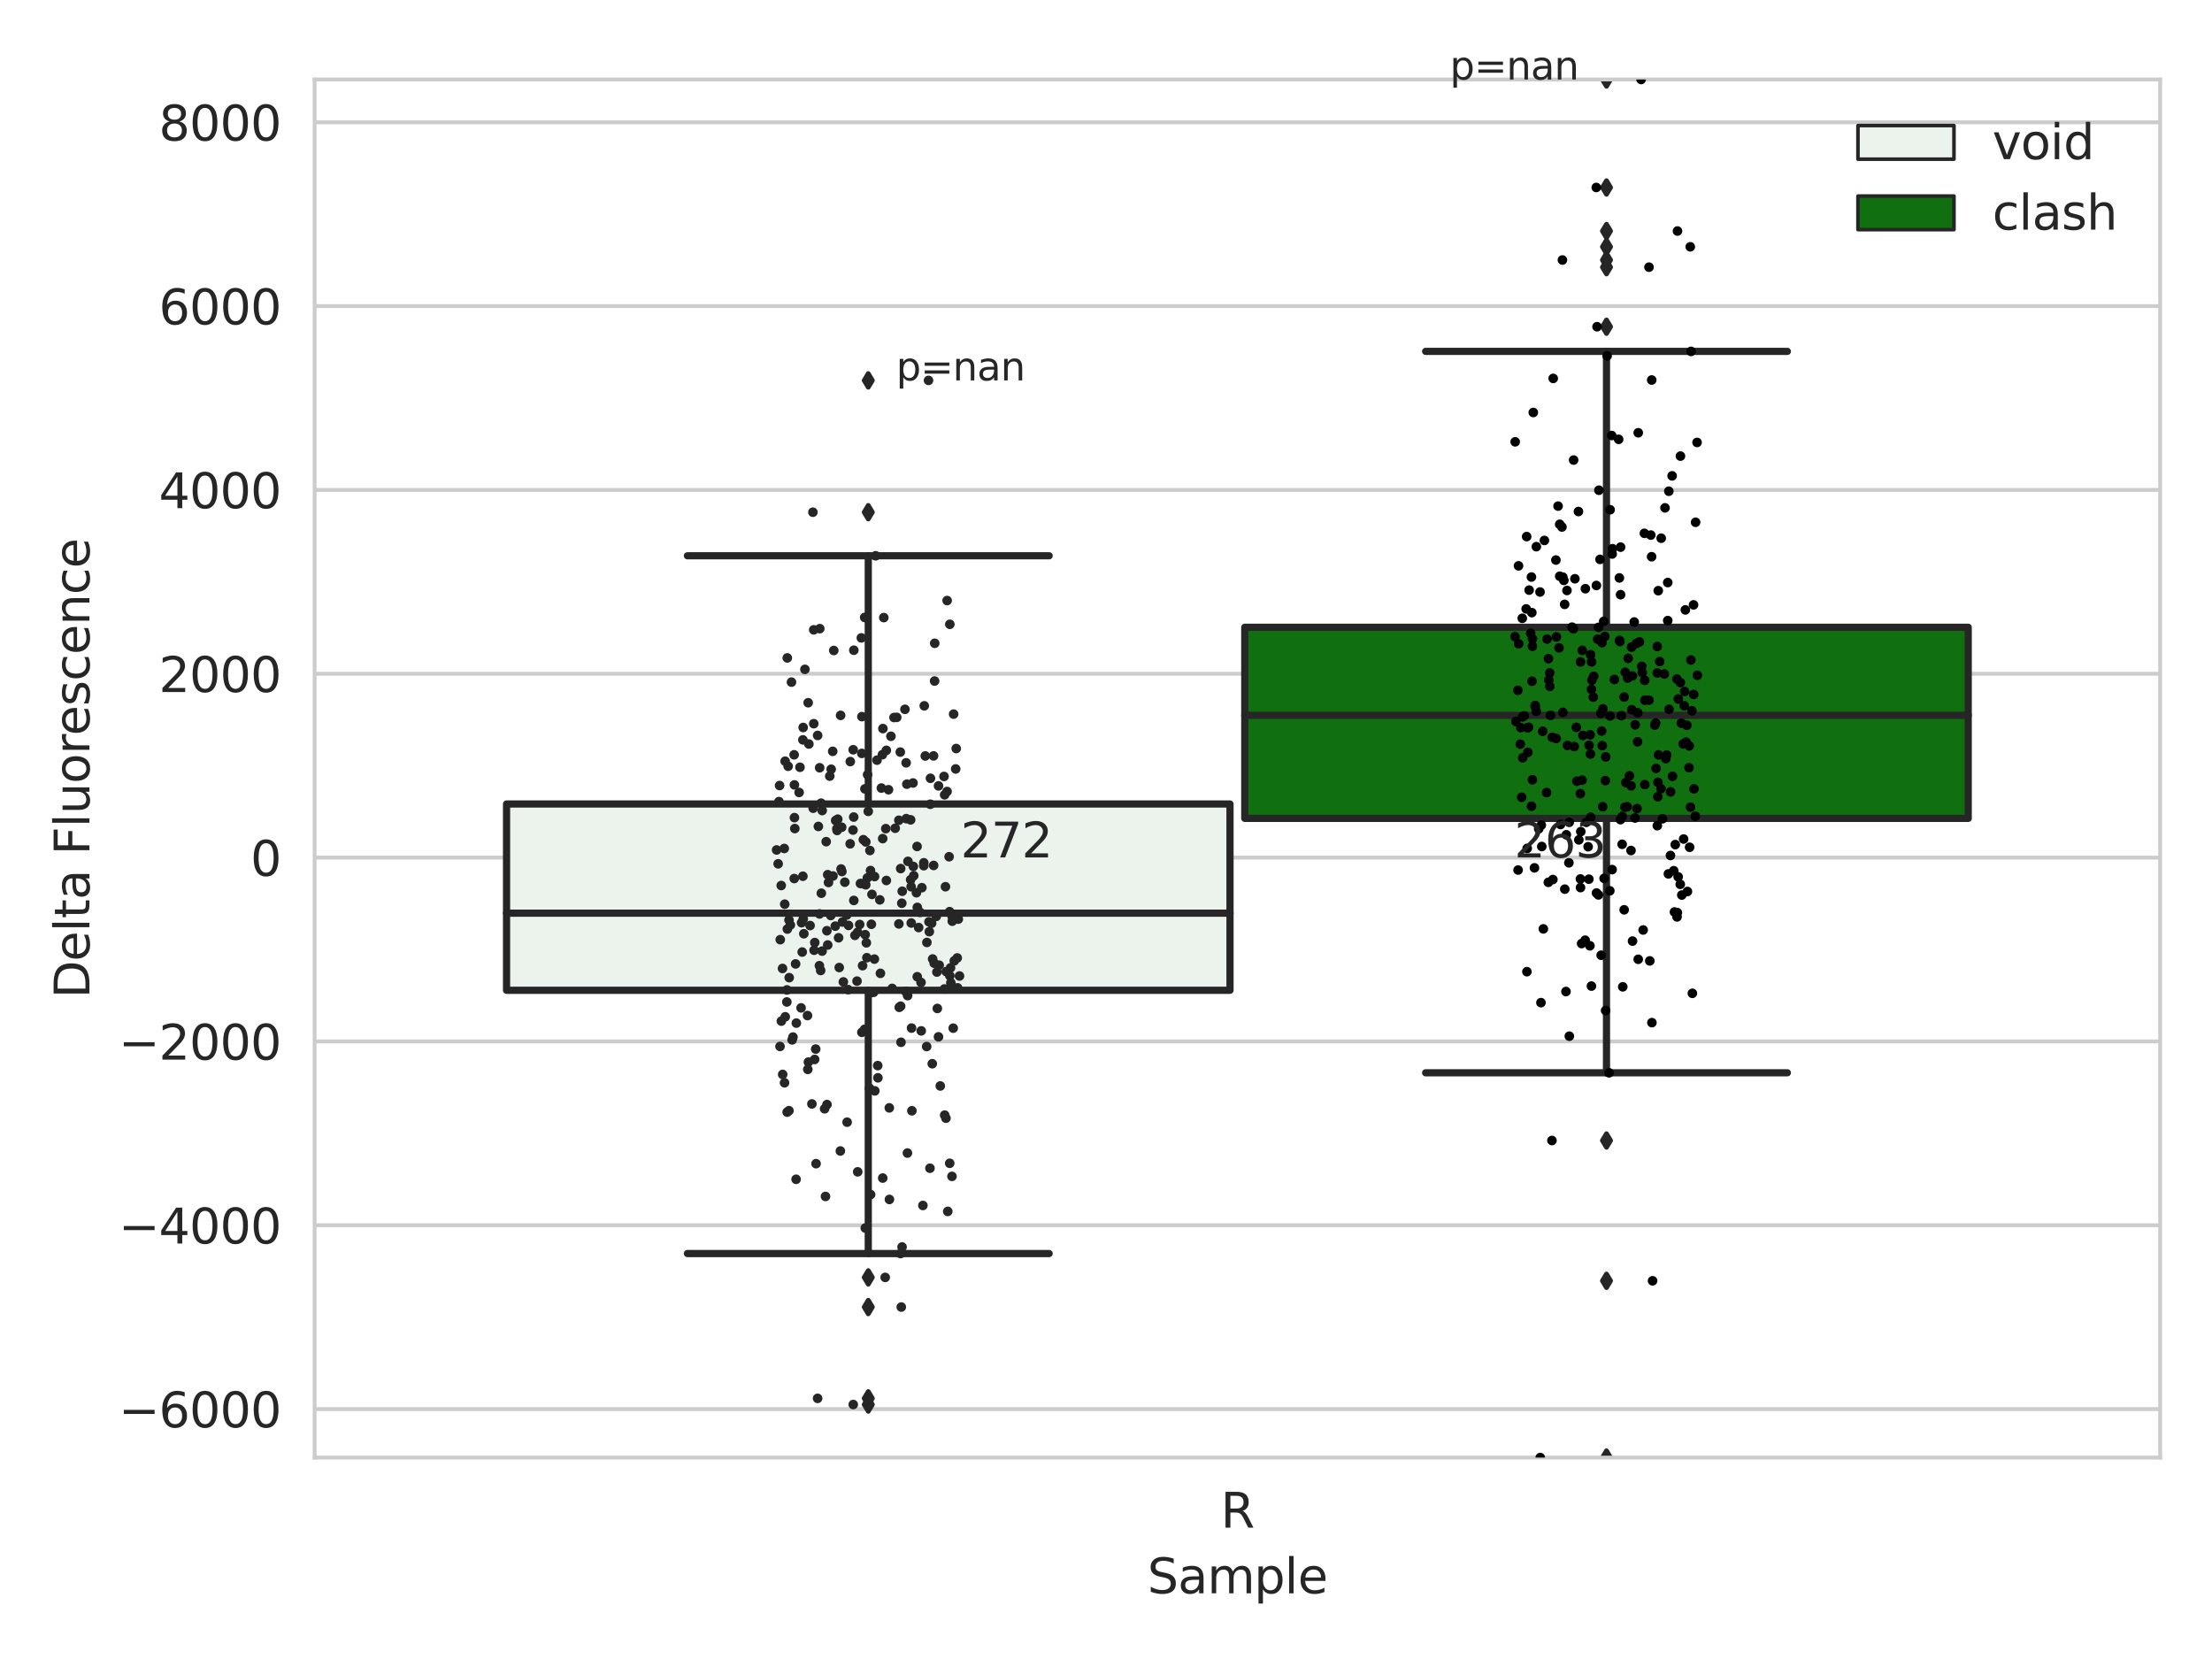 <?xml version="1.0" encoding="utf-8" standalone="no"?>
<!DOCTYPE svg PUBLIC "-//W3C//DTD SVG 1.1//EN"
  "http://www.w3.org/Graphics/SVG/1.1/DTD/svg11.dtd">
<svg xmlns:xlink="http://www.w3.org/1999/xlink" width="460.8pt" height="345.6pt" viewBox="0 0 460.8 345.6" xmlns="http://www.w3.org/2000/svg" version="1.1">
 <defs>
  <style type="text/css">*{stroke-linejoin: round; stroke-linecap: butt}</style>
 </defs>
 <g id="figure_1">
  <g id="patch_1">
   <path d="M 0 345.6 
L 460.8 345.6 
L 460.8 0 
L 0 0 
z
" style="fill: #ffffff"/>
  </g>
  <g id="axes_1">
   <g id="patch_2">
    <path d="M 65.54 303.64 
L 450 303.64 
L 450 16.561 
L 65.54 16.561 
z
" style="fill: #ffffff"/>
   </g>
   <g id="matplotlib.axis_1">
    <g id="xtick_1">
     <g id="text_1">
      <!-- R -->
      <g style="fill: #262626" transform="translate(254.296 318.238)scale(0.1 -0.1)">
       <defs>
        <path id="DejaVuSans-52" d="M 2841 2188 
Q 3044 2119 3236 1894 
Q 3428 1669 3622 1275 
L 4263 0 
L 3584 0 
L 2988 1197 
Q 2756 1666 2539 1819 
Q 2322 1972 1947 1972 
L 1259 1972 
L 1259 0 
L 628 0 
L 628 4666 
L 2053 4666 
Q 2853 4666 3247 4331 
Q 3641 3997 3641 3322 
Q 3641 2881 3436 2590 
Q 3231 2300 2841 2188 
z
M 1259 4147 
L 1259 2491 
L 2053 2491 
Q 2509 2491 2742 2702 
Q 2975 2913 2975 3322 
Q 2975 3731 2742 3939 
Q 2509 4147 2053 4147 
L 1259 4147 
z
" transform="scale(0.016)"/>
       </defs>
       <use xlink:href="#DejaVuSans-52"/>
      </g>
     </g>
    </g>
    <g id="text_2">
     <!-- Sample -->
     <g style="fill: #262626" transform="translate(239.022 331.917)scale(0.1 -0.1)">
      <defs>
       <path id="DejaVuSans-53" d="M 3425 4513 
L 3425 3897 
Q 3066 4069 2747 4153 
Q 2428 4238 2131 4238 
Q 1616 4238 1336 4038 
Q 1056 3838 1056 3469 
Q 1056 3159 1242 3001 
Q 1428 2844 1947 2747 
L 2328 2669 
Q 3034 2534 3370 2195 
Q 3706 1856 3706 1288 
Q 3706 609 3251 259 
Q 2797 -91 1919 -91 
Q 1588 -91 1214 -16 
Q 841 59 441 206 
L 441 856 
Q 825 641 1194 531 
Q 1563 422 1919 422 
Q 2459 422 2753 634 
Q 3047 847 3047 1241 
Q 3047 1584 2836 1778 
Q 2625 1972 2144 2069 
L 1759 2144 
Q 1053 2284 737 2584 
Q 422 2884 422 3419 
Q 422 4038 858 4394 
Q 1294 4750 2059 4750 
Q 2388 4750 2728 4690 
Q 3069 4631 3425 4513 
z
" transform="scale(0.016)"/>
       <path id="DejaVuSans-61" d="M 2194 1759 
Q 1497 1759 1228 1600 
Q 959 1441 959 1056 
Q 959 750 1161 570 
Q 1363 391 1709 391 
Q 2188 391 2477 730 
Q 2766 1069 2766 1631 
L 2766 1759 
L 2194 1759 
z
M 3341 1997 
L 3341 0 
L 2766 0 
L 2766 531 
Q 2569 213 2275 61 
Q 1981 -91 1556 -91 
Q 1019 -91 701 211 
Q 384 513 384 1019 
Q 384 1609 779 1909 
Q 1175 2209 1959 2209 
L 2766 2209 
L 2766 2266 
Q 2766 2663 2505 2880 
Q 2244 3097 1772 3097 
Q 1472 3097 1187 3025 
Q 903 2953 641 2809 
L 641 3341 
Q 956 3463 1253 3523 
Q 1550 3584 1831 3584 
Q 2591 3584 2966 3190 
Q 3341 2797 3341 1997 
z
" transform="scale(0.016)"/>
       <path id="DejaVuSans-6d" d="M 3328 2828 
Q 3544 3216 3844 3400 
Q 4144 3584 4550 3584 
Q 5097 3584 5394 3201 
Q 5691 2819 5691 2113 
L 5691 0 
L 5113 0 
L 5113 2094 
Q 5113 2597 4934 2840 
Q 4756 3084 4391 3084 
Q 3944 3084 3684 2787 
Q 3425 2491 3425 1978 
L 3425 0 
L 2847 0 
L 2847 2094 
Q 2847 2600 2669 2842 
Q 2491 3084 2119 3084 
Q 1678 3084 1418 2786 
Q 1159 2488 1159 1978 
L 1159 0 
L 581 0 
L 581 3500 
L 1159 3500 
L 1159 2956 
Q 1356 3278 1631 3431 
Q 1906 3584 2284 3584 
Q 2666 3584 2933 3390 
Q 3200 3197 3328 2828 
z
" transform="scale(0.016)"/>
       <path id="DejaVuSans-70" d="M 1159 525 
L 1159 -1331 
L 581 -1331 
L 581 3500 
L 1159 3500 
L 1159 2969 
Q 1341 3281 1617 3432 
Q 1894 3584 2278 3584 
Q 2916 3584 3314 3078 
Q 3713 2572 3713 1747 
Q 3713 922 3314 415 
Q 2916 -91 2278 -91 
Q 1894 -91 1617 61 
Q 1341 213 1159 525 
z
M 3116 1747 
Q 3116 2381 2855 2742 
Q 2594 3103 2138 3103 
Q 1681 3103 1420 2742 
Q 1159 2381 1159 1747 
Q 1159 1113 1420 752 
Q 1681 391 2138 391 
Q 2594 391 2855 752 
Q 3116 1113 3116 1747 
z
" transform="scale(0.016)"/>
       <path id="DejaVuSans-6c" d="M 603 4863 
L 1178 4863 
L 1178 0 
L 603 0 
L 603 4863 
z
" transform="scale(0.016)"/>
       <path id="DejaVuSans-65" d="M 3597 1894 
L 3597 1613 
L 953 1613 
Q 991 1019 1311 708 
Q 1631 397 2203 397 
Q 2534 397 2845 478 
Q 3156 559 3463 722 
L 3463 178 
Q 3153 47 2828 -22 
Q 2503 -91 2169 -91 
Q 1331 -91 842 396 
Q 353 884 353 1716 
Q 353 2575 817 3079 
Q 1281 3584 2069 3584 
Q 2775 3584 3186 3129 
Q 3597 2675 3597 1894 
z
M 3022 2063 
Q 3016 2534 2758 2815 
Q 2500 3097 2075 3097 
Q 1594 3097 1305 2825 
Q 1016 2553 972 2059 
L 3022 2063 
z
" transform="scale(0.016)"/>
      </defs>
      <use xlink:href="#DejaVuSans-53"/>
      <use xlink:href="#DejaVuSans-61" x="63.477"/>
      <use xlink:href="#DejaVuSans-6d" x="124.756"/>
      <use xlink:href="#DejaVuSans-70" x="222.168"/>
      <use xlink:href="#DejaVuSans-6c" x="285.645"/>
      <use xlink:href="#DejaVuSans-65" x="313.428"/>
     </g>
    </g>
   </g>
   <g id="matplotlib.axis_2">
    <g id="ytick_1">
     <g id="line2d_1">
      <path d="M 65.54 293.536 
L 450 293.536 
" clip-path="url(#p1df9b4c6df)" style="fill: none; stroke: #cccccc; stroke-width: 0.8; stroke-linecap: round"/>
     </g>
     <g id="text_3">
      <!-- −6000 -->
      <g style="fill: #262626" transform="translate(24.71 297.336)scale(0.1 -0.1)">
       <defs>
        <path id="DejaVuSans-2212" d="M 678 2272 
L 4684 2272 
L 4684 1741 
L 678 1741 
L 678 2272 
z
" transform="scale(0.016)"/>
        <path id="DejaVuSans-36" d="M 2113 2584 
Q 1688 2584 1439 2293 
Q 1191 2003 1191 1497 
Q 1191 994 1439 701 
Q 1688 409 2113 409 
Q 2538 409 2786 701 
Q 3034 994 3034 1497 
Q 3034 2003 2786 2293 
Q 2538 2584 2113 2584 
z
M 3366 4563 
L 3366 3988 
Q 3128 4100 2886 4159 
Q 2644 4219 2406 4219 
Q 1781 4219 1451 3797 
Q 1122 3375 1075 2522 
Q 1259 2794 1537 2939 
Q 1816 3084 2150 3084 
Q 2853 3084 3261 2657 
Q 3669 2231 3669 1497 
Q 3669 778 3244 343 
Q 2819 -91 2113 -91 
Q 1303 -91 875 529 
Q 447 1150 447 2328 
Q 447 3434 972 4092 
Q 1497 4750 2381 4750 
Q 2619 4750 2861 4703 
Q 3103 4656 3366 4563 
z
" transform="scale(0.016)"/>
        <path id="DejaVuSans-30" d="M 2034 4250 
Q 1547 4250 1301 3770 
Q 1056 3291 1056 2328 
Q 1056 1369 1301 889 
Q 1547 409 2034 409 
Q 2525 409 2770 889 
Q 3016 1369 3016 2328 
Q 3016 3291 2770 3770 
Q 2525 4250 2034 4250 
z
M 2034 4750 
Q 2819 4750 3233 4129 
Q 3647 3509 3647 2328 
Q 3647 1150 3233 529 
Q 2819 -91 2034 -91 
Q 1250 -91 836 529 
Q 422 1150 422 2328 
Q 422 3509 836 4129 
Q 1250 4750 2034 4750 
z
" transform="scale(0.016)"/>
       </defs>
       <use xlink:href="#DejaVuSans-2212"/>
       <use xlink:href="#DejaVuSans-36" x="83.789"/>
       <use xlink:href="#DejaVuSans-30" x="147.412"/>
       <use xlink:href="#DejaVuSans-30" x="211.035"/>
       <use xlink:href="#DejaVuSans-30" x="274.658"/>
      </g>
     </g>
    </g>
    <g id="ytick_2">
     <g id="line2d_2">
      <path d="M 65.54 255.242 
L 450 255.242 
" clip-path="url(#p1df9b4c6df)" style="fill: none; stroke: #cccccc; stroke-width: 0.8; stroke-linecap: round"/>
     </g>
     <g id="text_4">
      <!-- −4000 -->
      <g style="fill: #262626" transform="translate(24.71 259.041)scale(0.1 -0.1)">
       <defs>
        <path id="DejaVuSans-34" d="M 2419 4116 
L 825 1625 
L 2419 1625 
L 2419 4116 
z
M 2253 4666 
L 3047 4666 
L 3047 1625 
L 3713 1625 
L 3713 1100 
L 3047 1100 
L 3047 0 
L 2419 0 
L 2419 1100 
L 313 1100 
L 313 1709 
L 2253 4666 
z
" transform="scale(0.016)"/>
       </defs>
       <use xlink:href="#DejaVuSans-2212"/>
       <use xlink:href="#DejaVuSans-34" x="83.789"/>
       <use xlink:href="#DejaVuSans-30" x="147.412"/>
       <use xlink:href="#DejaVuSans-30" x="211.035"/>
       <use xlink:href="#DejaVuSans-30" x="274.658"/>
      </g>
     </g>
    </g>
    <g id="ytick_3">
     <g id="line2d_3">
      <path d="M 65.54 216.948 
L 450 216.948 
" clip-path="url(#p1df9b4c6df)" style="fill: none; stroke: #cccccc; stroke-width: 0.8; stroke-linecap: round"/>
     </g>
     <g id="text_5">
      <!-- −2000 -->
      <g style="fill: #262626" transform="translate(24.71 220.747)scale(0.1 -0.1)">
       <defs>
        <path id="DejaVuSans-32" d="M 1228 531 
L 3431 531 
L 3431 0 
L 469 0 
L 469 531 
Q 828 903 1448 1529 
Q 2069 2156 2228 2338 
Q 2531 2678 2651 2914 
Q 2772 3150 2772 3378 
Q 2772 3750 2511 3984 
Q 2250 4219 1831 4219 
Q 1534 4219 1204 4116 
Q 875 4013 500 3803 
L 500 4441 
Q 881 4594 1212 4672 
Q 1544 4750 1819 4750 
Q 2544 4750 2975 4387 
Q 3406 4025 3406 3419 
Q 3406 3131 3298 2873 
Q 3191 2616 2906 2266 
Q 2828 2175 2409 1742 
Q 1991 1309 1228 531 
z
" transform="scale(0.016)"/>
       </defs>
       <use xlink:href="#DejaVuSans-2212"/>
       <use xlink:href="#DejaVuSans-32" x="83.789"/>
       <use xlink:href="#DejaVuSans-30" x="147.412"/>
       <use xlink:href="#DejaVuSans-30" x="211.035"/>
       <use xlink:href="#DejaVuSans-30" x="274.658"/>
      </g>
     </g>
    </g>
    <g id="ytick_4">
     <g id="line2d_4">
      <path d="M 65.54 178.654 
L 450 178.654 
" clip-path="url(#p1df9b4c6df)" style="fill: none; stroke: #cccccc; stroke-width: 0.8; stroke-linecap: round"/>
     </g>
     <g id="text_6">
      <!-- 0 -->
      <g style="fill: #262626" transform="translate(52.178 182.453)scale(0.1 -0.1)">
       <use xlink:href="#DejaVuSans-30"/>
      </g>
     </g>
    </g>
    <g id="ytick_5">
     <g id="line2d_5">
      <path d="M 65.54 140.359 
L 450 140.359 
" clip-path="url(#p1df9b4c6df)" style="fill: none; stroke: #cccccc; stroke-width: 0.8; stroke-linecap: round"/>
     </g>
     <g id="text_7">
      <!-- 2000 -->
      <g style="fill: #262626" transform="translate(33.09 144.159)scale(0.1 -0.1)">
       <use xlink:href="#DejaVuSans-32"/>
       <use xlink:href="#DejaVuSans-30" x="63.623"/>
       <use xlink:href="#DejaVuSans-30" x="127.246"/>
       <use xlink:href="#DejaVuSans-30" x="190.869"/>
      </g>
     </g>
    </g>
    <g id="ytick_6">
     <g id="line2d_6">
      <path d="M 65.54 102.065 
L 450 102.065 
" clip-path="url(#p1df9b4c6df)" style="fill: none; stroke: #cccccc; stroke-width: 0.8; stroke-linecap: round"/>
     </g>
     <g id="text_8">
      <!-- 4000 -->
      <g style="fill: #262626" transform="translate(33.09 105.864)scale(0.1 -0.1)">
       <use xlink:href="#DejaVuSans-34"/>
       <use xlink:href="#DejaVuSans-30" x="63.623"/>
       <use xlink:href="#DejaVuSans-30" x="127.246"/>
       <use xlink:href="#DejaVuSans-30" x="190.869"/>
      </g>
     </g>
    </g>
    <g id="ytick_7">
     <g id="line2d_7">
      <path d="M 65.54 63.771 
L 450 63.771 
" clip-path="url(#p1df9b4c6df)" style="fill: none; stroke: #cccccc; stroke-width: 0.8; stroke-linecap: round"/>
     </g>
     <g id="text_9">
      <!-- 6000 -->
      <g style="fill: #262626" transform="translate(33.09 67.57)scale(0.1 -0.1)">
       <use xlink:href="#DejaVuSans-36"/>
       <use xlink:href="#DejaVuSans-30" x="63.623"/>
       <use xlink:href="#DejaVuSans-30" x="127.246"/>
       <use xlink:href="#DejaVuSans-30" x="190.869"/>
      </g>
     </g>
    </g>
    <g id="ytick_8">
     <g id="line2d_8">
      <path d="M 65.54 25.477 
L 450 25.477 
" clip-path="url(#p1df9b4c6df)" style="fill: none; stroke: #cccccc; stroke-width: 0.8; stroke-linecap: round"/>
     </g>
     <g id="text_10">
      <!-- 8000 -->
      <g style="fill: #262626" transform="translate(33.09 29.276)scale(0.1 -0.1)">
       <defs>
        <path id="DejaVuSans-38" d="M 2034 2216 
Q 1584 2216 1326 1975 
Q 1069 1734 1069 1313 
Q 1069 891 1326 650 
Q 1584 409 2034 409 
Q 2484 409 2743 651 
Q 3003 894 3003 1313 
Q 3003 1734 2745 1975 
Q 2488 2216 2034 2216 
z
M 1403 2484 
Q 997 2584 770 2862 
Q 544 3141 544 3541 
Q 544 4100 942 4425 
Q 1341 4750 2034 4750 
Q 2731 4750 3128 4425 
Q 3525 4100 3525 3541 
Q 3525 3141 3298 2862 
Q 3072 2584 2669 2484 
Q 3125 2378 3379 2068 
Q 3634 1759 3634 1313 
Q 3634 634 3220 271 
Q 2806 -91 2034 -91 
Q 1263 -91 848 271 
Q 434 634 434 1313 
Q 434 1759 690 2068 
Q 947 2378 1403 2484 
z
M 1172 3481 
Q 1172 3119 1398 2916 
Q 1625 2713 2034 2713 
Q 2441 2713 2670 2916 
Q 2900 3119 2900 3481 
Q 2900 3844 2670 4047 
Q 2441 4250 2034 4250 
Q 1625 4250 1398 4047 
Q 1172 3844 1172 3481 
z
" transform="scale(0.016)"/>
       </defs>
       <use xlink:href="#DejaVuSans-38"/>
       <use xlink:href="#DejaVuSans-30" x="63.623"/>
       <use xlink:href="#DejaVuSans-30" x="127.246"/>
       <use xlink:href="#DejaVuSans-30" x="190.869"/>
      </g>
     </g>
    </g>
    <g id="text_11">
     <!-- Delta Fluorescence -->
     <g style="fill: #262626" transform="translate(18.631 207.967)rotate(-90)scale(0.1 -0.1)">
      <defs>
       <path id="DejaVuSans-44" d="M 1259 4147 
L 1259 519 
L 2022 519 
Q 2988 519 3436 956 
Q 3884 1394 3884 2338 
Q 3884 3275 3436 3711 
Q 2988 4147 2022 4147 
L 1259 4147 
z
M 628 4666 
L 1925 4666 
Q 3281 4666 3915 4102 
Q 4550 3538 4550 2338 
Q 4550 1131 3912 565 
Q 3275 0 1925 0 
L 628 0 
L 628 4666 
z
" transform="scale(0.016)"/>
       <path id="DejaVuSans-74" d="M 1172 4494 
L 1172 3500 
L 2356 3500 
L 2356 3053 
L 1172 3053 
L 1172 1153 
Q 1172 725 1289 603 
Q 1406 481 1766 481 
L 2356 481 
L 2356 0 
L 1766 0 
Q 1100 0 847 248 
Q 594 497 594 1153 
L 594 3053 
L 172 3053 
L 172 3500 
L 594 3500 
L 594 4494 
L 1172 4494 
z
" transform="scale(0.016)"/>
       <path id="DejaVuSans-20" transform="scale(0.016)"/>
       <path id="DejaVuSans-46" d="M 628 4666 
L 3309 4666 
L 3309 4134 
L 1259 4134 
L 1259 2759 
L 3109 2759 
L 3109 2228 
L 1259 2228 
L 1259 0 
L 628 0 
L 628 4666 
z
" transform="scale(0.016)"/>
       <path id="DejaVuSans-75" d="M 544 1381 
L 544 3500 
L 1119 3500 
L 1119 1403 
Q 1119 906 1312 657 
Q 1506 409 1894 409 
Q 2359 409 2629 706 
Q 2900 1003 2900 1516 
L 2900 3500 
L 3475 3500 
L 3475 0 
L 2900 0 
L 2900 538 
Q 2691 219 2414 64 
Q 2138 -91 1772 -91 
Q 1169 -91 856 284 
Q 544 659 544 1381 
z
M 1991 3584 
L 1991 3584 
z
" transform="scale(0.016)"/>
       <path id="DejaVuSans-6f" d="M 1959 3097 
Q 1497 3097 1228 2736 
Q 959 2375 959 1747 
Q 959 1119 1226 758 
Q 1494 397 1959 397 
Q 2419 397 2687 759 
Q 2956 1122 2956 1747 
Q 2956 2369 2687 2733 
Q 2419 3097 1959 3097 
z
M 1959 3584 
Q 2709 3584 3137 3096 
Q 3566 2609 3566 1747 
Q 3566 888 3137 398 
Q 2709 -91 1959 -91 
Q 1206 -91 779 398 
Q 353 888 353 1747 
Q 353 2609 779 3096 
Q 1206 3584 1959 3584 
z
" transform="scale(0.016)"/>
       <path id="DejaVuSans-72" d="M 2631 2963 
Q 2534 3019 2420 3045 
Q 2306 3072 2169 3072 
Q 1681 3072 1420 2755 
Q 1159 2438 1159 1844 
L 1159 0 
L 581 0 
L 581 3500 
L 1159 3500 
L 1159 2956 
Q 1341 3275 1631 3429 
Q 1922 3584 2338 3584 
Q 2397 3584 2469 3576 
Q 2541 3569 2628 3553 
L 2631 2963 
z
" transform="scale(0.016)"/>
       <path id="DejaVuSans-73" d="M 2834 3397 
L 2834 2853 
Q 2591 2978 2328 3040 
Q 2066 3103 1784 3103 
Q 1356 3103 1142 2972 
Q 928 2841 928 2578 
Q 928 2378 1081 2264 
Q 1234 2150 1697 2047 
L 1894 2003 
Q 2506 1872 2764 1633 
Q 3022 1394 3022 966 
Q 3022 478 2636 193 
Q 2250 -91 1575 -91 
Q 1294 -91 989 -36 
Q 684 19 347 128 
L 347 722 
Q 666 556 975 473 
Q 1284 391 1588 391 
Q 1994 391 2212 530 
Q 2431 669 2431 922 
Q 2431 1156 2273 1281 
Q 2116 1406 1581 1522 
L 1381 1569 
Q 847 1681 609 1914 
Q 372 2147 372 2553 
Q 372 3047 722 3315 
Q 1072 3584 1716 3584 
Q 2034 3584 2315 3537 
Q 2597 3491 2834 3397 
z
" transform="scale(0.016)"/>
       <path id="DejaVuSans-63" d="M 3122 3366 
L 3122 2828 
Q 2878 2963 2633 3030 
Q 2388 3097 2138 3097 
Q 1578 3097 1268 2742 
Q 959 2388 959 1747 
Q 959 1106 1268 751 
Q 1578 397 2138 397 
Q 2388 397 2633 464 
Q 2878 531 3122 666 
L 3122 134 
Q 2881 22 2623 -34 
Q 2366 -91 2075 -91 
Q 1284 -91 818 406 
Q 353 903 353 1747 
Q 353 2603 823 3093 
Q 1294 3584 2113 3584 
Q 2378 3584 2631 3529 
Q 2884 3475 3122 3366 
z
" transform="scale(0.016)"/>
       <path id="DejaVuSans-6e" d="M 3513 2113 
L 3513 0 
L 2938 0 
L 2938 2094 
Q 2938 2591 2744 2837 
Q 2550 3084 2163 3084 
Q 1697 3084 1428 2787 
Q 1159 2491 1159 1978 
L 1159 0 
L 581 0 
L 581 3500 
L 1159 3500 
L 1159 2956 
Q 1366 3272 1645 3428 
Q 1925 3584 2291 3584 
Q 2894 3584 3203 3211 
Q 3513 2838 3513 2113 
z
" transform="scale(0.016)"/>
      </defs>
      <use xlink:href="#DejaVuSans-44"/>
      <use xlink:href="#DejaVuSans-65" x="77.002"/>
      <use xlink:href="#DejaVuSans-6c" x="138.525"/>
      <use xlink:href="#DejaVuSans-74" x="166.309"/>
      <use xlink:href="#DejaVuSans-61" x="205.518"/>
      <use xlink:href="#DejaVuSans-20" x="266.797"/>
      <use xlink:href="#DejaVuSans-46" x="298.584"/>
      <use xlink:href="#DejaVuSans-6c" x="356.104"/>
      <use xlink:href="#DejaVuSans-75" x="383.887"/>
      <use xlink:href="#DejaVuSans-6f" x="447.266"/>
      <use xlink:href="#DejaVuSans-72" x="508.447"/>
      <use xlink:href="#DejaVuSans-65" x="547.311"/>
      <use xlink:href="#DejaVuSans-73" x="608.834"/>
      <use xlink:href="#DejaVuSans-63" x="660.934"/>
      <use xlink:href="#DejaVuSans-65" x="715.914"/>
      <use xlink:href="#DejaVuSans-6e" x="777.438"/>
      <use xlink:href="#DejaVuSans-63" x="840.816"/>
      <use xlink:href="#DejaVuSans-65" x="895.797"/>
     </g>
    </g>
   </g>
   <g id="patch_3">
    <path d="M 105.524 206.297 
L 256.232 206.297 
L 256.232 167.485 
L 105.524 167.485 
L 105.524 206.297 
z
" clip-path="url(#p1df9b4c6df)" style="fill: #ecf2ec; stroke: #262626; stroke-width: 1.5; stroke-linejoin: miter"/>
   </g>
   <g id="patch_4">
    <path d="M 259.308 170.484 
L 410.016 170.484 
L 410.016 130.67 
L 259.308 130.67 
L 259.308 170.484 
z
" clip-path="url(#p1df9b4c6df)" style="fill: #107010; stroke: #262626; stroke-width: 1.5; stroke-linejoin: miter"/>
   </g>
   <g id="patch_5">
    <path d="M 257.77 178.654 
L 257.77 178.654 
L 257.77 178.654 
L 257.77 178.654 
z
" clip-path="url(#p1df9b4c6df)" style="fill: #ecf2ec; stroke: #262626; stroke-width: 0.75; stroke-linejoin: miter"/>
   </g>
   <g id="patch_6">
    <path d="M 257.77 178.654 
L 257.77 178.654 
L 257.77 178.654 
L 257.77 178.654 
z
" clip-path="url(#p1df9b4c6df)" style="fill: #107010; stroke: #262626; stroke-width: 0.75; stroke-linejoin: miter"/>
   </g>
   <g id="PathCollection_1"/>
   <g id="PathCollection_2"/>
   <g id="line2d_9">
    <path d="M 180.878 206.297 
L 180.878 261.139 
" clip-path="url(#p1df9b4c6df)" style="fill: none; stroke: #262626; stroke-width: 1.5; stroke-linecap: round"/>
   </g>
   <g id="line2d_10">
    <path d="M 180.878 167.485 
L 180.878 115.781 
" clip-path="url(#p1df9b4c6df)" style="fill: none; stroke: #262626; stroke-width: 1.5; stroke-linecap: round"/>
   </g>
   <g id="line2d_11">
    <path d="M 143.201 261.139 
L 218.555 261.139 
" clip-path="url(#p1df9b4c6df)" style="fill: none; stroke: #262626; stroke-width: 1.5; stroke-linecap: round"/>
   </g>
   <g id="line2d_12">
    <path d="M 143.201 115.781 
L 218.555 115.781 
" clip-path="url(#p1df9b4c6df)" style="fill: none; stroke: #262626; stroke-width: 1.5; stroke-linecap: round"/>
   </g>
   <g id="line2d_13">
    <defs>
     <path id="m46a2824c4d" d="M -0 1.414 
L 0.849 0 
L 0 -1.414 
L -0.849 -0 
z
" style="stroke: #262626; stroke-linejoin: miter"/>
    </defs>
    <g clip-path="url(#p1df9b4c6df)">
     <use xlink:href="#m46a2824c4d" x="180.878" y="292.589" style="fill: #262626; stroke: #262626; stroke-linejoin: miter"/>
     <use xlink:href="#m46a2824c4d" x="180.878" y="291.304" style="fill: #262626; stroke: #262626; stroke-linejoin: miter"/>
     <use xlink:href="#m46a2824c4d" x="180.878" y="266.106" style="fill: #262626; stroke: #262626; stroke-linejoin: miter"/>
     <use xlink:href="#m46a2824c4d" x="180.878" y="272.281" style="fill: #262626; stroke: #262626; stroke-linejoin: miter"/>
     <use xlink:href="#m46a2824c4d" x="180.878" y="106.702" style="fill: #262626; stroke: #262626; stroke-linejoin: miter"/>
     <use xlink:href="#m46a2824c4d" x="180.878" y="79.246" style="fill: #262626; stroke: #262626; stroke-linejoin: miter"/>
    </g>
   </g>
   <g id="line2d_14">
    <path d="M 334.662 170.484 
L 334.662 223.482 
" clip-path="url(#p1df9b4c6df)" style="fill: none; stroke: #262626; stroke-width: 1.5; stroke-linecap: round"/>
   </g>
   <g id="line2d_15">
    <path d="M 334.662 130.67 
L 334.662 73.201 
" clip-path="url(#p1df9b4c6df)" style="fill: none; stroke: #262626; stroke-width: 1.5; stroke-linecap: round"/>
   </g>
   <g id="line2d_16">
    <path d="M 296.985 223.482 
L 372.339 223.482 
" clip-path="url(#p1df9b4c6df)" style="fill: none; stroke: #262626; stroke-width: 1.5; stroke-linecap: round"/>
   </g>
   <g id="line2d_17">
    <path d="M 296.985 73.201 
L 372.339 73.201 
" clip-path="url(#p1df9b4c6df)" style="fill: none; stroke: #262626; stroke-width: 1.5; stroke-linecap: round"/>
   </g>
   <g id="line2d_18">
    <g clip-path="url(#p1df9b4c6df)">
     <use xlink:href="#m46a2824c4d" x="334.662" y="303.64" style="fill: #262626; stroke: #262626; stroke-linejoin: miter"/>
     <use xlink:href="#m46a2824c4d" x="334.662" y="237.587" style="fill: #262626; stroke: #262626; stroke-linejoin: miter"/>
     <use xlink:href="#m46a2824c4d" x="334.662" y="266.814" style="fill: #262626; stroke: #262626; stroke-linejoin: miter"/>
     <use xlink:href="#m46a2824c4d" x="334.662" y="39.055" style="fill: #262626; stroke: #262626; stroke-linejoin: miter"/>
     <use xlink:href="#m46a2824c4d" x="334.662" y="54.164" style="fill: #262626; stroke: #262626; stroke-linejoin: miter"/>
     <use xlink:href="#m46a2824c4d" x="334.662" y="55.656" style="fill: #262626; stroke: #262626; stroke-linejoin: miter"/>
     <use xlink:href="#m46a2824c4d" x="334.662" y="68.06" style="fill: #262626; stroke: #262626; stroke-linejoin: miter"/>
     <use xlink:href="#m46a2824c4d" x="334.662" y="48.129" style="fill: #262626; stroke: #262626; stroke-linejoin: miter"/>
     <use xlink:href="#m46a2824c4d" x="334.662" y="16.561" style="fill: #262626; stroke: #262626; stroke-linejoin: miter"/>
     <use xlink:href="#m46a2824c4d" x="334.662" y="51.414" style="fill: #262626; stroke: #262626; stroke-linejoin: miter"/>
    </g>
   </g>
   <g id="line2d_19">
    <path d="M 105.524 190.227 
L 256.232 190.227 
" clip-path="url(#p1df9b4c6df)" style="fill: none; stroke: #262626; stroke-width: 1.5; stroke-linecap: round"/>
   </g>
   <g id="line2d_20">
    <path d="M 259.308 149.015 
L 410.016 149.015 
" clip-path="url(#p1df9b4c6df)" style="fill: none; stroke: #262626; stroke-width: 1.5; stroke-linecap: round"/>
   </g>
   <g id="patch_7">
    <path d="M 65.54 303.64 
L 65.54 16.561 
" style="fill: none; stroke: #cccccc; stroke-width: 0.8; stroke-linejoin: miter; stroke-linecap: square"/>
   </g>
   <g id="patch_8">
    <path d="M 450 303.64 
L 450 16.561 
" style="fill: none; stroke: #cccccc; stroke-width: 0.8; stroke-linejoin: miter; stroke-linecap: square"/>
   </g>
   <g id="patch_9">
    <path d="M 65.54 303.64 
L 450 303.64 
" style="fill: none; stroke: #cccccc; stroke-width: 0.8; stroke-linejoin: miter; stroke-linecap: square"/>
   </g>
   <g id="patch_10">
    <path d="M 65.54 16.561 
L 450 16.561 
" style="fill: none; stroke: #cccccc; stroke-width: 0.8; stroke-linejoin: miter; stroke-linecap: square"/>
   </g>
   <g id="PathCollection_3">
    <defs>
     <path id="C0_0_b0aec6b5d1" d="M 0 1 
C 0.265 1 0.52 0.895 0.707 0.707 
C 0.895 0.52 1 0.265 1 -0 
C 1 -0.265 0.895 -0.52 0.707 -0.707 
C 0.52 -0.895 0.265 -1 0 -1 
C -0.265 -1 -0.52 -0.895 -0.707 -0.707 
C -0.895 -0.52 -1 -0.265 -1 0 
C -1 0.265 -0.895 0.52 -0.707 0.707 
C -0.52 0.895 -0.265 1 0 1 
z
"/>
    </defs>
    <g clip-path="url(#p1df9b4c6df)">
     <use xlink:href="#C0_0_b0aec6b5d1" x="166.65" y="159.838" style="fill: #262626"/>
    </g>
    <g clip-path="url(#p1df9b4c6df)">
     <use xlink:href="#C0_0_b0aec6b5d1" x="175.209" y="181.025" style="fill: #262626"/>
    </g>
    <g clip-path="url(#p1df9b4c6df)">
     <use xlink:href="#C0_0_b0aec6b5d1" x="187.599" y="261.139" style="fill: #262626"/>
    </g>
    <g clip-path="url(#p1df9b4c6df)">
     <use xlink:href="#C0_0_b0aec6b5d1" x="195.265" y="210.082" style="fill: #262626"/>
    </g>
    <g clip-path="url(#p1df9b4c6df)">
     <use xlink:href="#C0_0_b0aec6b5d1" x="162.492" y="217.994" style="fill: #262626"/>
    </g>
    <g clip-path="url(#p1df9b4c6df)">
     <use xlink:href="#C0_0_b0aec6b5d1" x="196.786" y="165.577" style="fill: #262626"/>
    </g>
    <g clip-path="url(#p1df9b4c6df)">
     <use xlink:href="#C0_0_b0aec6b5d1" x="172.59" y="183.835" style="fill: #262626"/>
    </g>
    <g clip-path="url(#p1df9b4c6df)">
     <use xlink:href="#C0_0_b0aec6b5d1" x="183.926" y="151.775" style="fill: #262626"/>
    </g>
    <g clip-path="url(#p1df9b4c6df)">
     <use xlink:href="#C0_0_b0aec6b5d1" x="177.747" y="292.589" style="fill: #262626"/>
    </g>
    <g clip-path="url(#p1df9b4c6df)">
     <use xlink:href="#C0_0_b0aec6b5d1" x="164.643" y="192.691" style="fill: #262626"/>
    </g>
    <g clip-path="url(#p1df9b4c6df)">
     <use xlink:href="#C0_0_b0aec6b5d1" x="172.427" y="196.859" style="fill: #262626"/>
    </g>
    <g clip-path="url(#p1df9b4c6df)">
     <use xlink:href="#C0_0_b0aec6b5d1" x="180.735" y="161.377" style="fill: #262626"/>
    </g>
    <g clip-path="url(#p1df9b4c6df)">
     <use xlink:href="#C0_0_b0aec6b5d1" x="191.37" y="193.223" style="fill: #262626"/>
    </g>
    <g clip-path="url(#p1df9b4c6df)">
     <use xlink:href="#C0_0_b0aec6b5d1" x="178.673" y="244.117" style="fill: #262626"/>
    </g>
    <g clip-path="url(#p1df9b4c6df)">
     <use xlink:href="#C0_0_b0aec6b5d1" x="198.379" y="191.898" style="fill: #262626"/>
    </g>
    <g clip-path="url(#p1df9b4c6df)">
     <use xlink:href="#C0_0_b0aec6b5d1" x="181.519" y="192.544" style="fill: #262626"/>
    </g>
    <g clip-path="url(#p1df9b4c6df)">
     <use xlink:href="#C0_0_b0aec6b5d1" x="197.869" y="130.054" style="fill: #262626"/>
    </g>
    <g clip-path="url(#p1df9b4c6df)">
     <use xlink:href="#C0_0_b0aec6b5d1" x="174.828" y="201.553" style="fill: #262626"/>
    </g>
    <g clip-path="url(#p1df9b4c6df)">
     <use xlink:href="#C0_0_b0aec6b5d1" x="170.324" y="291.304" style="fill: #262626"/>
    </g>
    <g clip-path="url(#p1df9b4c6df)">
     <use xlink:href="#C0_0_b0aec6b5d1" x="187.547" y="156.673" style="fill: #262626"/>
    </g>
    <g clip-path="url(#p1df9b4c6df)">
     <use xlink:href="#C0_0_b0aec6b5d1" x="175.063" y="239.773" style="fill: #262626"/>
    </g>
    <g clip-path="url(#p1df9b4c6df)">
     <use xlink:href="#C0_0_b0aec6b5d1" x="189.144" y="179.437" style="fill: #262626"/>
    </g>
    <g clip-path="url(#p1df9b4c6df)">
     <use xlink:href="#C0_0_b0aec6b5d1" x="194.476" y="157.468" style="fill: #262626"/>
    </g>
    <g clip-path="url(#p1df9b4c6df)">
     <use xlink:href="#C0_0_b0aec6b5d1" x="164.88" y="142.101" style="fill: #262626"/>
    </g>
    <g clip-path="url(#p1df9b4c6df)">
     <use xlink:href="#C0_0_b0aec6b5d1" x="169.588" y="197.952" style="fill: #262626"/>
    </g>
    <g clip-path="url(#p1df9b4c6df)">
     <use xlink:href="#C0_0_b0aec6b5d1" x="174.004" y="192.935" style="fill: #262626"/>
    </g>
    <g clip-path="url(#p1df9b4c6df)">
     <use xlink:href="#C0_0_b0aec6b5d1" x="196.793" y="232.3" style="fill: #262626"/>
    </g>
    <g clip-path="url(#p1df9b4c6df)">
     <use xlink:href="#C0_0_b0aec6b5d1" x="166.475" y="165.083" style="fill: #262626"/>
    </g>
    <g clip-path="url(#p1df9b4c6df)">
     <use xlink:href="#C0_0_b0aec6b5d1" x="199.089" y="160.185" style="fill: #262626"/>
    </g>
    <g clip-path="url(#p1df9b4c6df)">
     <use xlink:href="#C0_0_b0aec6b5d1" x="163.938" y="206.219" style="fill: #262626"/>
    </g>
    <g clip-path="url(#p1df9b4c6df)">
     <use xlink:href="#C0_0_b0aec6b5d1" x="181.342" y="181.345" style="fill: #262626"/>
    </g>
    <g clip-path="url(#p1df9b4c6df)">
     <use xlink:href="#C0_0_b0aec6b5d1" x="181.367" y="248.85" style="fill: #262626"/>
    </g>
    <g clip-path="url(#p1df9b4c6df)">
     <use xlink:href="#C0_0_b0aec6b5d1" x="180.18" y="164.335" style="fill: #262626"/>
    </g>
    <g clip-path="url(#p1df9b4c6df)">
     <use xlink:href="#C0_0_b0aec6b5d1" x="177.103" y="175.785" style="fill: #262626"/>
    </g>
    <g clip-path="url(#p1df9b4c6df)">
     <use xlink:href="#C0_0_b0aec6b5d1" x="181.132" y="226.7" style="fill: #262626"/>
    </g>
    <g clip-path="url(#p1df9b4c6df)">
     <use xlink:href="#C0_0_b0aec6b5d1" x="187.253" y="192.468" style="fill: #262626"/>
    </g>
    <g clip-path="url(#p1df9b4c6df)">
     <use xlink:href="#C0_0_b0aec6b5d1" x="162.267" y="166.989" style="fill: #262626"/>
    </g>
    <g clip-path="url(#p1df9b4c6df)">
     <use xlink:href="#C0_0_b0aec6b5d1" x="195.651" y="201.067" style="fill: #262626"/>
    </g>
    <g clip-path="url(#p1df9b4c6df)">
     <use xlink:href="#C0_0_b0aec6b5d1" x="172.851" y="161.682" style="fill: #262626"/>
    </g>
    <g clip-path="url(#p1df9b4c6df)">
     <use xlink:href="#C0_0_b0aec6b5d1" x="186.488" y="172.539" style="fill: #262626"/>
    </g>
    <g clip-path="url(#p1df9b4c6df)">
     <use xlink:href="#C0_0_b0aec6b5d1" x="171.28" y="168.848" style="fill: #262626"/>
    </g>
    <g clip-path="url(#p1df9b4c6df)">
     <use xlink:href="#C0_0_b0aec6b5d1" x="193.043" y="218.012" style="fill: #262626"/>
    </g>
    <g clip-path="url(#p1df9b4c6df)">
     <use xlink:href="#C0_0_b0aec6b5d1" x="182.244" y="227.252" style="fill: #262626"/>
    </g>
    <g clip-path="url(#p1df9b4c6df)">
     <use xlink:href="#C0_0_b0aec6b5d1" x="184.527" y="172.623" style="fill: #262626"/>
    </g>
    <g clip-path="url(#p1df9b4c6df)">
     <use xlink:href="#C0_0_b0aec6b5d1" x="163.475" y="188.358" style="fill: #262626"/>
    </g>
    <g clip-path="url(#p1df9b4c6df)">
     <use xlink:href="#C0_0_b0aec6b5d1" x="187.246" y="170.877" style="fill: #262626"/>
    </g>
    <g clip-path="url(#p1df9b4c6df)">
     <use xlink:href="#C0_0_b0aec6b5d1" x="169.71" y="220.702" style="fill: #262626"/>
    </g>
    <g clip-path="url(#p1df9b4c6df)">
     <use xlink:href="#C0_0_b0aec6b5d1" x="171.101" y="186.075" style="fill: #262626"/>
    </g>
    <g clip-path="url(#p1df9b4c6df)">
     <use xlink:href="#C0_0_b0aec6b5d1" x="166.881" y="209.961" style="fill: #262626"/>
    </g>
    <g clip-path="url(#p1df9b4c6df)">
     <use xlink:href="#C0_0_b0aec6b5d1" x="184.648" y="183.422" style="fill: #262626"/>
    </g>
    <g clip-path="url(#p1df9b4c6df)">
     <use xlink:href="#C0_0_b0aec6b5d1" x="187.918" y="259.773" style="fill: #262626"/>
    </g>
    <g clip-path="url(#p1df9b4c6df)">
     <use xlink:href="#C0_0_b0aec6b5d1" x="168.753" y="192.805" style="fill: #262626"/>
    </g>
    <g clip-path="url(#p1df9b4c6df)">
     <use xlink:href="#C0_0_b0aec6b5d1" x="189.707" y="183.262" style="fill: #262626"/>
    </g>
    <g clip-path="url(#p1df9b4c6df)">
     <use xlink:href="#C0_0_b0aec6b5d1" x="196.954" y="184.72" style="fill: #262626"/>
    </g>
    <g clip-path="url(#p1df9b4c6df)">
     <use xlink:href="#C0_0_b0aec6b5d1" x="198.015" y="201.616" style="fill: #262626"/>
    </g>
    <g clip-path="url(#p1df9b4c6df)">
     <use xlink:href="#C0_0_b0aec6b5d1" x="163.431" y="225.566" style="fill: #262626"/>
    </g>
    <g clip-path="url(#p1df9b4c6df)">
     <use xlink:href="#C0_0_b0aec6b5d1" x="173.692" y="135.509" style="fill: #262626"/>
    </g>
    <g clip-path="url(#p1df9b4c6df)">
     <use xlink:href="#C0_0_b0aec6b5d1" x="181.344" y="206.814" style="fill: #262626"/>
    </g>
    <g clip-path="url(#p1df9b4c6df)">
     <use xlink:href="#C0_0_b0aec6b5d1" x="183.878" y="174.698" style="fill: #262626"/>
    </g>
    <g clip-path="url(#p1df9b4c6df)">
     <use xlink:href="#C0_0_b0aec6b5d1" x="180.368" y="175.389" style="fill: #262626"/>
    </g>
    <g clip-path="url(#p1df9b4c6df)">
     <use xlink:href="#C0_0_b0aec6b5d1" x="180.585" y="199.509" style="fill: #262626"/>
    </g>
    <g clip-path="url(#p1df9b4c6df)">
     <use xlink:href="#C0_0_b0aec6b5d1" x="179.691" y="201.169" style="fill: #262626"/>
    </g>
    <g clip-path="url(#p1df9b4c6df)">
     <use xlink:href="#C0_0_b0aec6b5d1" x="182.696" y="158.354" style="fill: #262626"/>
    </g>
    <g clip-path="url(#p1df9b4c6df)">
     <use xlink:href="#C0_0_b0aec6b5d1" x="196.74" y="206.02" style="fill: #262626"/>
    </g>
    <g clip-path="url(#p1df9b4c6df)">
     <use xlink:href="#C0_0_b0aec6b5d1" x="180.873" y="169.024" style="fill: #262626"/>
    </g>
    <g clip-path="url(#p1df9b4c6df)">
     <use xlink:href="#C0_0_b0aec6b5d1" x="169.927" y="218.54" style="fill: #262626"/>
    </g>
    <g clip-path="url(#p1df9b4c6df)">
     <use xlink:href="#C0_0_b0aec6b5d1" x="163.913" y="208.731" style="fill: #262626"/>
    </g>
    <g clip-path="url(#p1df9b4c6df)">
     <use xlink:href="#C0_0_b0aec6b5d1" x="165.191" y="216.045" style="fill: #262626"/>
    </g>
    <g clip-path="url(#p1df9b4c6df)">
     <use xlink:href="#C0_0_b0aec6b5d1" x="196.657" y="161.748" style="fill: #262626"/>
    </g>
    <g clip-path="url(#p1df9b4c6df)">
     <use xlink:href="#C0_0_b0aec6b5d1" x="174.694" y="195.359" style="fill: #262626"/>
    </g>
    <g clip-path="url(#p1df9b4c6df)">
     <use xlink:href="#C0_0_b0aec6b5d1" x="181.646" y="186.321" style="fill: #262626"/>
    </g>
    <g clip-path="url(#p1df9b4c6df)">
     <use xlink:href="#C0_0_b0aec6b5d1" x="166.987" y="192.218" style="fill: #262626"/>
    </g>
    <g clip-path="url(#p1df9b4c6df)">
     <use xlink:href="#C0_0_b0aec6b5d1" x="177.132" y="158.65" style="fill: #262626"/>
    </g>
    <g clip-path="url(#p1df9b4c6df)">
     <use xlink:href="#C0_0_b0aec6b5d1" x="183.889" y="245.413" style="fill: #262626"/>
    </g>
    <g clip-path="url(#p1df9b4c6df)">
     <use xlink:href="#C0_0_b0aec6b5d1" x="189.034" y="240.202" style="fill: #262626"/>
    </g>
    <g clip-path="url(#p1df9b4c6df)">
     <use xlink:href="#C0_0_b0aec6b5d1" x="167.681" y="139.436" style="fill: #262626"/>
    </g>
    <g clip-path="url(#p1df9b4c6df)">
     <use xlink:href="#C0_0_b0aec6b5d1" x="169.341" y="106.702" style="fill: #262626"/>
    </g>
    <g clip-path="url(#p1df9b4c6df)">
     <use xlink:href="#C0_0_b0aec6b5d1" x="190.263" y="180.497" style="fill: #262626"/>
    </g>
    <g clip-path="url(#p1df9b4c6df)">
     <use xlink:href="#C0_0_b0aec6b5d1" x="192.447" y="179.731" style="fill: #262626"/>
    </g>
    <g clip-path="url(#p1df9b4c6df)">
     <use xlink:href="#C0_0_b0aec6b5d1" x="176.381" y="190.616" style="fill: #262626"/>
    </g>
    <g clip-path="url(#p1df9b4c6df)">
     <use xlink:href="#C0_0_b0aec6b5d1" x="197.308" y="125.108" style="fill: #262626"/>
    </g>
    <g clip-path="url(#p1df9b4c6df)">
     <use xlink:href="#C0_0_b0aec6b5d1" x="197.819" y="189.914" style="fill: #262626"/>
    </g>
    <g clip-path="url(#p1df9b4c6df)">
     <use xlink:href="#C0_0_b0aec6b5d1" x="182.185" y="182.603" style="fill: #262626"/>
    </g>
    <g clip-path="url(#p1df9b4c6df)">
     <use xlink:href="#C0_0_b0aec6b5d1" x="197.111" y="202.391" style="fill: #262626"/>
    </g>
    <g clip-path="url(#p1df9b4c6df)">
     <use xlink:href="#C0_0_b0aec6b5d1" x="186.806" y="149.442" style="fill: #262626"/>
    </g>
    <g clip-path="url(#p1df9b4c6df)">
     <use xlink:href="#C0_0_b0aec6b5d1" x="167.114" y="198.328" style="fill: #262626"/>
    </g>
    <g clip-path="url(#p1df9b4c6df)">
     <use xlink:href="#C0_0_b0aec6b5d1" x="174.082" y="170.925" style="fill: #262626"/>
    </g>
    <g clip-path="url(#p1df9b4c6df)">
     <use xlink:href="#C0_0_b0aec6b5d1" x="184.404" y="266.106" style="fill: #262626"/>
    </g>
    <g clip-path="url(#p1df9b4c6df)">
     <use xlink:href="#C0_0_b0aec6b5d1" x="165.893" y="213.13" style="fill: #262626"/>
    </g>
    <g clip-path="url(#p1df9b4c6df)">
     <use xlink:href="#C0_0_b0aec6b5d1" x="165.842" y="245.667" style="fill: #262626"/>
    </g>
    <g clip-path="url(#p1df9b4c6df)">
     <use xlink:href="#C0_0_b0aec6b5d1" x="162.405" y="163.641" style="fill: #262626"/>
    </g>
    <g clip-path="url(#p1df9b4c6df)">
     <use xlink:href="#C0_0_b0aec6b5d1" x="190.201" y="163.108" style="fill: #262626"/>
    </g>
    <g clip-path="url(#p1df9b4c6df)">
     <use xlink:href="#C0_0_b0aec6b5d1" x="173.148" y="160.246" style="fill: #262626"/>
    </g>
    <g clip-path="url(#p1df9b4c6df)">
     <use xlink:href="#C0_0_b0aec6b5d1" x="163.581" y="211.817" style="fill: #262626"/>
    </g>
    <g clip-path="url(#p1df9b4c6df)">
     <use xlink:href="#C0_0_b0aec6b5d1" x="170.329" y="153.205" style="fill: #262626"/>
    </g>
    <g clip-path="url(#p1df9b4c6df)">
     <use xlink:href="#C0_0_b0aec6b5d1" x="189.967" y="231.395" style="fill: #262626"/>
    </g>
    <g clip-path="url(#p1df9b4c6df)">
     <use xlink:href="#C0_0_b0aec6b5d1" x="165.434" y="157.241" style="fill: #262626"/>
    </g>
    <g clip-path="url(#p1df9b4c6df)">
     <use xlink:href="#C0_0_b0aec6b5d1" x="187.329" y="209.844" style="fill: #262626"/>
    </g>
    <g clip-path="url(#p1df9b4c6df)">
     <use xlink:href="#C0_0_b0aec6b5d1" x="194.722" y="134.006" style="fill: #262626"/>
    </g>
    <g clip-path="url(#p1df9b4c6df)">
     <use xlink:href="#C0_0_b0aec6b5d1" x="180.406" y="214.368" style="fill: #262626"/>
    </g>
    <g clip-path="url(#p1df9b4c6df)">
     <use xlink:href="#C0_0_b0aec6b5d1" x="195.513" y="163.716" style="fill: #262626"/>
    </g>
    <g clip-path="url(#p1df9b4c6df)">
     <use xlink:href="#C0_0_b0aec6b5d1" x="184.112" y="128.656" style="fill: #262626"/>
    </g>
    <g clip-path="url(#p1df9b4c6df)">
     <use xlink:href="#C0_0_b0aec6b5d1" x="192.437" y="180.34" style="fill: #262626"/>
    </g>
    <g clip-path="url(#p1df9b4c6df)">
     <use xlink:href="#C0_0_b0aec6b5d1" x="177.845" y="170.209" style="fill: #262626"/>
    </g>
    <g clip-path="url(#p1df9b4c6df)">
     <use xlink:href="#C0_0_b0aec6b5d1" x="183.409" y="202.764" style="fill: #262626"/>
    </g>
    <g clip-path="url(#p1df9b4c6df)">
     <use xlink:href="#C0_0_b0aec6b5d1" x="199.49" y="205.782" style="fill: #262626"/>
    </g>
    <g clip-path="url(#p1df9b4c6df)">
     <use xlink:href="#C0_0_b0aec6b5d1" x="192.256" y="251.121" style="fill: #262626"/>
    </g>
    <g clip-path="url(#p1df9b4c6df)">
     <use xlink:href="#C0_0_b0aec6b5d1" x="168.407" y="221.253" style="fill: #262626"/>
    </g>
    <g clip-path="url(#p1df9b4c6df)">
     <use xlink:href="#C0_0_b0aec6b5d1" x="197.72" y="178.472" style="fill: #262626"/>
    </g>
    <g clip-path="url(#p1df9b4c6df)">
     <use xlink:href="#C0_0_b0aec6b5d1" x="162.105" y="179.95" style="fill: #262626"/>
    </g>
    <g clip-path="url(#p1df9b4c6df)">
     <use xlink:href="#C0_0_b0aec6b5d1" x="193.797" y="167.541" style="fill: #262626"/>
    </g>
    <g clip-path="url(#p1df9b4c6df)">
     <use xlink:href="#C0_0_b0aec6b5d1" x="194.609" y="200.65" style="fill: #262626"/>
    </g>
    <g clip-path="url(#p1df9b4c6df)">
     <use xlink:href="#C0_0_b0aec6b5d1" x="161.78" y="177.064" style="fill: #262626"/>
    </g>
    <g clip-path="url(#p1df9b4c6df)">
     <use xlink:href="#C0_0_b0aec6b5d1" x="165.491" y="163.506" style="fill: #262626"/>
    </g>
    <g clip-path="url(#p1df9b4c6df)">
     <use xlink:href="#C0_0_b0aec6b5d1" x="169.136" y="229.97" style="fill: #262626"/>
    </g>
    <g clip-path="url(#p1df9b4c6df)">
     <use xlink:href="#C0_0_b0aec6b5d1" x="180.233" y="194.711" style="fill: #262626"/>
    </g>
    <g clip-path="url(#p1df9b4c6df)">
     <use xlink:href="#C0_0_b0aec6b5d1" x="162.744" y="184.471" style="fill: #262626"/>
    </g>
    <g clip-path="url(#p1df9b4c6df)">
     <use xlink:href="#C0_0_b0aec6b5d1" x="179.8" y="184.094" style="fill: #262626"/>
    </g>
    <g clip-path="url(#p1df9b4c6df)">
     <use xlink:href="#C0_0_b0aec6b5d1" x="171.045" y="167.315" style="fill: #262626"/>
    </g>
    <g clip-path="url(#p1df9b4c6df)">
     <use xlink:href="#C0_0_b0aec6b5d1" x="195.878" y="226.227" style="fill: #262626"/>
    </g>
    <g clip-path="url(#p1df9b4c6df)">
     <use xlink:href="#C0_0_b0aec6b5d1" x="198.658" y="148.768" style="fill: #262626"/>
    </g>
    <g clip-path="url(#p1df9b4c6df)">
     <use xlink:href="#C0_0_b0aec6b5d1" x="175.686" y="204.547" style="fill: #262626"/>
    </g>
    <g clip-path="url(#p1df9b4c6df)">
     <use xlink:href="#C0_0_b0aec6b5d1" x="185.859" y="205.901" style="fill: #262626"/>
    </g>
    <g clip-path="url(#p1df9b4c6df)">
     <use xlink:href="#C0_0_b0aec6b5d1" x="178.533" y="204.384" style="fill: #262626"/>
    </g>
    <g clip-path="url(#p1df9b4c6df)">
     <use xlink:href="#C0_0_b0aec6b5d1" x="188.789" y="170.539" style="fill: #262626"/>
    </g>
    <g clip-path="url(#p1df9b4c6df)">
     <use xlink:href="#C0_0_b0aec6b5d1" x="188.912" y="163.358" style="fill: #262626"/>
    </g>
    <g clip-path="url(#p1df9b4c6df)">
     <use xlink:href="#C0_0_b0aec6b5d1" x="183.606" y="164.164" style="fill: #262626"/>
    </g>
    <g clip-path="url(#p1df9b4c6df)">
     <use xlink:href="#C0_0_b0aec6b5d1" x="182.002" y="206.707" style="fill: #262626"/>
    </g>
    <g clip-path="url(#p1df9b4c6df)">
     <use xlink:href="#C0_0_b0aec6b5d1" x="169.398" y="168.37" style="fill: #262626"/>
    </g>
    <g clip-path="url(#p1df9b4c6df)">
     <use xlink:href="#C0_0_b0aec6b5d1" x="187.955" y="185.661" style="fill: #262626"/>
    </g>
    <g clip-path="url(#p1df9b4c6df)">
     <use xlink:href="#C0_0_b0aec6b5d1" x="167.258" y="182.536" style="fill: #262626"/>
    </g>
    <g clip-path="url(#p1df9b4c6df)">
     <use xlink:href="#C0_0_b0aec6b5d1" x="188.765" y="158.909" style="fill: #262626"/>
    </g>
    <g clip-path="url(#p1df9b4c6df)">
     <use xlink:href="#C0_0_b0aec6b5d1" x="197.869" y="203.265" style="fill: #262626"/>
    </g>
    <g clip-path="url(#p1df9b4c6df)">
     <use xlink:href="#C0_0_b0aec6b5d1" x="174.389" y="173" style="fill: #262626"/>
    </g>
    <g clip-path="url(#p1df9b4c6df)">
     <use xlink:href="#C0_0_b0aec6b5d1" x="187.62" y="209.609" style="fill: #262626"/>
    </g>
    <g clip-path="url(#p1df9b4c6df)">
     <use xlink:href="#C0_0_b0aec6b5d1" x="171.264" y="198.131" style="fill: #262626"/>
    </g>
    <g clip-path="url(#p1df9b4c6df)">
     <use xlink:href="#C0_0_b0aec6b5d1" x="164.355" y="231.375" style="fill: #262626"/>
    </g>
    <g clip-path="url(#p1df9b4c6df)">
     <use xlink:href="#C0_0_b0aec6b5d1" x="198.574" y="214.185" style="fill: #262626"/>
    </g>
    <g clip-path="url(#p1df9b4c6df)">
     <use xlink:href="#C0_0_b0aec6b5d1" x="174.516" y="170.647" style="fill: #262626"/>
    </g>
    <g clip-path="url(#p1df9b4c6df)">
     <use xlink:href="#C0_0_b0aec6b5d1" x="164.02" y="193.542" style="fill: #262626"/>
    </g>
    <g clip-path="url(#p1df9b4c6df)">
     <use xlink:href="#C0_0_b0aec6b5d1" x="189.894" y="214.165" style="fill: #262626"/>
    </g>
    <g clip-path="url(#p1df9b4c6df)">
     <use xlink:href="#C0_0_b0aec6b5d1" x="182.847" y="221.985" style="fill: #262626"/>
    </g>
    <g clip-path="url(#p1df9b4c6df)">
     <use xlink:href="#C0_0_b0aec6b5d1" x="195.044" y="190.902" style="fill: #262626"/>
    </g>
    <g clip-path="url(#p1df9b4c6df)">
     <use xlink:href="#C0_0_b0aec6b5d1" x="185.598" y="153.38" style="fill: #262626"/>
    </g>
    <g clip-path="url(#p1df9b4c6df)">
     <use xlink:href="#C0_0_b0aec6b5d1" x="181.218" y="177.174" style="fill: #262626"/>
    </g>
    <g clip-path="url(#p1df9b4c6df)">
     <use xlink:href="#C0_0_b0aec6b5d1" x="170.698" y="201.172" style="fill: #262626"/>
    </g>
    <g clip-path="url(#p1df9b4c6df)">
     <use xlink:href="#C0_0_b0aec6b5d1" x="197.29" y="164.886" style="fill: #262626"/>
    </g>
    <g clip-path="url(#p1df9b4c6df)">
     <use xlink:href="#C0_0_b0aec6b5d1" x="187.693" y="217.123" style="fill: #262626"/>
    </g>
    <g clip-path="url(#p1df9b4c6df)">
     <use xlink:href="#C0_0_b0aec6b5d1" x="190.909" y="185.972" style="fill: #262626"/>
    </g>
    <g clip-path="url(#p1df9b4c6df)">
     <use xlink:href="#C0_0_b0aec6b5d1" x="180.113" y="214.429" style="fill: #262626"/>
    </g>
    <g clip-path="url(#p1df9b4c6df)">
     <use xlink:href="#C0_0_b0aec6b5d1" x="179.246" y="184.053" style="fill: #262626"/>
    </g>
    <g clip-path="url(#p1df9b4c6df)">
     <use xlink:href="#C0_0_b0aec6b5d1" x="185.282" y="249.868" style="fill: #262626"/>
    </g>
    <g clip-path="url(#p1df9b4c6df)">
     <use xlink:href="#C0_0_b0aec6b5d1" x="180.681" y="182.897" style="fill: #262626"/>
    </g>
    <g clip-path="url(#p1df9b4c6df)">
     <use xlink:href="#C0_0_b0aec6b5d1" x="185.092" y="164.514" style="fill: #262626"/>
    </g>
    <g clip-path="url(#p1df9b4c6df)">
     <use xlink:href="#C0_0_b0aec6b5d1" x="169.523" y="150.758" style="fill: #262626"/>
    </g>
    <g clip-path="url(#p1df9b4c6df)">
     <use xlink:href="#C0_0_b0aec6b5d1" x="184.642" y="156.313" style="fill: #262626"/>
    </g>
    <g clip-path="url(#p1df9b4c6df)">
     <use xlink:href="#C0_0_b0aec6b5d1" x="175.116" y="149.026" style="fill: #262626"/>
    </g>
    <g clip-path="url(#p1df9b4c6df)">
     <use xlink:href="#C0_0_b0aec6b5d1" x="199.881" y="203.318" style="fill: #262626"/>
    </g>
    <g clip-path="url(#p1df9b4c6df)">
     <use xlink:href="#C0_0_b0aec6b5d1" x="177.694" y="172.918" style="fill: #262626"/>
    </g>
    <g clip-path="url(#p1df9b4c6df)">
     <use xlink:href="#C0_0_b0aec6b5d1" x="163.046" y="223.823" style="fill: #262626"/>
    </g>
    <g clip-path="url(#p1df9b4c6df)">
     <use xlink:href="#C0_0_b0aec6b5d1" x="195.505" y="215.99" style="fill: #262626"/>
    </g>
    <g clip-path="url(#p1df9b4c6df)">
     <use xlink:href="#C0_0_b0aec6b5d1" x="170.482" y="172.163" style="fill: #262626"/>
    </g>
    <g clip-path="url(#p1df9b4c6df)">
     <use xlink:href="#C0_0_b0aec6b5d1" x="167.26" y="154.128" style="fill: #262626"/>
    </g>
    <g clip-path="url(#p1df9b4c6df)">
     <use xlink:href="#C0_0_b0aec6b5d1" x="198.314" y="245.059" style="fill: #262626"/>
    </g>
    <g clip-path="url(#p1df9b4c6df)">
     <use xlink:href="#C0_0_b0aec6b5d1" x="186.239" y="149.473" style="fill: #262626"/>
    </g>
    <g clip-path="url(#p1df9b4c6df)">
     <use xlink:href="#C0_0_b0aec6b5d1" x="197.436" y="252.358" style="fill: #262626"/>
    </g>
    <g clip-path="url(#p1df9b4c6df)">
     <use xlink:href="#C0_0_b0aec6b5d1" x="164.005" y="137.054" style="fill: #262626"/>
    </g>
    <g clip-path="url(#p1df9b4c6df)">
     <use xlink:href="#C0_0_b0aec6b5d1" x="175.498" y="192.068" style="fill: #262626"/>
    </g>
    <g clip-path="url(#p1df9b4c6df)">
     <use xlink:href="#C0_0_b0aec6b5d1" x="170.748" y="159.938" style="fill: #262626"/>
    </g>
    <g clip-path="url(#p1df9b4c6df)">
     <use xlink:href="#C0_0_b0aec6b5d1" x="199.41" y="199.556" style="fill: #262626"/>
    </g>
    <g clip-path="url(#p1df9b4c6df)">
     <use xlink:href="#C0_0_b0aec6b5d1" x="170.773" y="130.961" style="fill: #262626"/>
    </g>
    <g clip-path="url(#p1df9b4c6df)">
     <use xlink:href="#C0_0_b0aec6b5d1" x="182.415" y="115.781" style="fill: #262626"/>
    </g>
    <g clip-path="url(#p1df9b4c6df)">
     <use xlink:href="#C0_0_b0aec6b5d1" x="193.728" y="243.362" style="fill: #262626"/>
    </g>
    <g clip-path="url(#p1df9b4c6df)">
     <use xlink:href="#C0_0_b0aec6b5d1" x="171.966" y="249.239" style="fill: #262626"/>
    </g>
    <g clip-path="url(#p1df9b4c6df)">
     <use xlink:href="#C0_0_b0aec6b5d1" x="180.257" y="255.824" style="fill: #262626"/>
    </g>
    <g clip-path="url(#p1df9b4c6df)">
     <use xlink:href="#C0_0_b0aec6b5d1" x="179.434" y="132.886" style="fill: #262626"/>
    </g>
    <g clip-path="url(#p1df9b4c6df)">
     <use xlink:href="#C0_0_b0aec6b5d1" x="191.866" y="204.658" style="fill: #262626"/>
    </g>
    <g clip-path="url(#p1df9b4c6df)">
     <use xlink:href="#C0_0_b0aec6b5d1" x="165.454" y="183.018" style="fill: #262626"/>
    </g>
    <g clip-path="url(#p1df9b4c6df)">
     <use xlink:href="#C0_0_b0aec6b5d1" x="168.213" y="211.56" style="fill: #262626"/>
    </g>
    <g clip-path="url(#p1df9b4c6df)">
     <use xlink:href="#C0_0_b0aec6b5d1" x="183.818" y="157.218" style="fill: #262626"/>
    </g>
    <g clip-path="url(#p1df9b4c6df)">
     <use xlink:href="#C0_0_b0aec6b5d1" x="191.911" y="214.752" style="fill: #262626"/>
    </g>
    <g clip-path="url(#p1df9b4c6df)">
     <use xlink:href="#C0_0_b0aec6b5d1" x="187.86" y="188.16" style="fill: #262626"/>
    </g>
    <g clip-path="url(#p1df9b4c6df)">
     <use xlink:href="#C0_0_b0aec6b5d1" x="189.704" y="170.786" style="fill: #262626"/>
    </g>
    <g clip-path="url(#p1df9b4c6df)">
     <use xlink:href="#C0_0_b0aec6b5d1" x="190.351" y="182.422" style="fill: #262626"/>
    </g>
    <g clip-path="url(#p1df9b4c6df)">
     <use xlink:href="#C0_0_b0aec6b5d1" x="168.357" y="146.392" style="fill: #262626"/>
    </g>
    <g clip-path="url(#p1df9b4c6df)">
     <use xlink:href="#C0_0_b0aec6b5d1" x="179.529" y="156.944" style="fill: #262626"/>
    </g>
    <g clip-path="url(#p1df9b4c6df)">
     <use xlink:href="#C0_0_b0aec6b5d1" x="177.735" y="156.186" style="fill: #262626"/>
    </g>
    <g clip-path="url(#p1df9b4c6df)">
     <use xlink:href="#C0_0_b0aec6b5d1" x="191.041" y="176.334" style="fill: #262626"/>
    </g>
    <g clip-path="url(#p1df9b4c6df)">
     <use xlink:href="#C0_0_b0aec6b5d1" x="164.364" y="191.659" style="fill: #262626"/>
    </g>
    <g clip-path="url(#p1df9b4c6df)">
     <use xlink:href="#C0_0_b0aec6b5d1" x="176.768" y="192.782" style="fill: #262626"/>
    </g>
    <g clip-path="url(#p1df9b4c6df)">
     <use xlink:href="#C0_0_b0aec6b5d1" x="188.656" y="206.534" style="fill: #262626"/>
    </g>
    <g clip-path="url(#p1df9b4c6df)">
     <use xlink:href="#C0_0_b0aec6b5d1" x="193.597" y="194.082" style="fill: #262626"/>
    </g>
    <g clip-path="url(#p1df9b4c6df)">
     <use xlink:href="#C0_0_b0aec6b5d1" x="175.335" y="172.329" style="fill: #262626"/>
    </g>
    <g clip-path="url(#p1df9b4c6df)">
     <use xlink:href="#C0_0_b0aec6b5d1" x="164.185" y="159.627" style="fill: #262626"/>
    </g>
    <g clip-path="url(#p1df9b4c6df)">
     <use xlink:href="#C0_0_b0aec6b5d1" x="193.427" y="79.246" style="fill: #262626"/>
    </g>
    <g clip-path="url(#p1df9b4c6df)">
     <use xlink:href="#C0_0_b0aec6b5d1" x="180.351" y="184.317" style="fill: #262626"/>
    </g>
    <g clip-path="url(#p1df9b4c6df)">
     <use xlink:href="#C0_0_b0aec6b5d1" x="163.559" y="158.571" style="fill: #262626"/>
    </g>
    <g clip-path="url(#p1df9b4c6df)">
     <use xlink:href="#C0_0_b0aec6b5d1" x="175.385" y="181.552" style="fill: #262626"/>
    </g>
    <g clip-path="url(#p1df9b4c6df)">
     <use xlink:href="#C0_0_b0aec6b5d1" x="168.283" y="222.77" style="fill: #262626"/>
    </g>
    <g clip-path="url(#p1df9b4c6df)">
     <use xlink:href="#C0_0_b0aec6b5d1" x="182.152" y="199.798" style="fill: #262626"/>
    </g>
    <g clip-path="url(#p1df9b4c6df)">
     <use xlink:href="#C0_0_b0aec6b5d1" x="177.865" y="135.455" style="fill: #262626"/>
    </g>
    <g clip-path="url(#p1df9b4c6df)">
     <use xlink:href="#C0_0_b0aec6b5d1" x="193.088" y="196.329" style="fill: #262626"/>
    </g>
    <g clip-path="url(#p1df9b4c6df)">
     <use xlink:href="#C0_0_b0aec6b5d1" x="173.47" y="156.516" style="fill: #262626"/>
    </g>
    <g clip-path="url(#p1df9b4c6df)">
     <use xlink:href="#C0_0_b0aec6b5d1" x="188.52" y="147.762" style="fill: #262626"/>
    </g>
    <g clip-path="url(#p1df9b4c6df)">
     <use xlink:href="#C0_0_b0aec6b5d1" x="191.668" y="190.067" style="fill: #262626"/>
    </g>
    <g clip-path="url(#p1df9b4c6df)">
     <use xlink:href="#C0_0_b0aec6b5d1" x="167.336" y="191.428" style="fill: #262626"/>
    </g>
    <g clip-path="url(#p1df9b4c6df)">
     <use xlink:href="#C0_0_b0aec6b5d1" x="191.083" y="203.469" style="fill: #262626"/>
    </g>
    <g clip-path="url(#p1df9b4c6df)">
     <use xlink:href="#C0_0_b0aec6b5d1" x="195.172" y="202.495" style="fill: #262626"/>
    </g>
    <g clip-path="url(#p1df9b4c6df)">
     <use xlink:href="#C0_0_b0aec6b5d1" x="194.693" y="141.872" style="fill: #262626"/>
    </g>
    <g clip-path="url(#p1df9b4c6df)">
     <use xlink:href="#C0_0_b0aec6b5d1" x="169.513" y="131.205" style="fill: #262626"/>
    </g>
    <g clip-path="url(#p1df9b4c6df)">
     <use xlink:href="#C0_0_b0aec6b5d1" x="174.34" y="172.632" style="fill: #262626"/>
    </g>
    <g clip-path="url(#p1df9b4c6df)">
     <use xlink:href="#C0_0_b0aec6b5d1" x="163.979" y="231.675" style="fill: #262626"/>
    </g>
    <g clip-path="url(#p1df9b4c6df)">
     <use xlink:href="#C0_0_b0aec6b5d1" x="192.045" y="184.922" style="fill: #262626"/>
    </g>
    <g clip-path="url(#p1df9b4c6df)">
     <use xlink:href="#C0_0_b0aec6b5d1" x="172.108" y="175.334" style="fill: #262626"/>
    </g>
    <g clip-path="url(#p1df9b4c6df)">
     <use xlink:href="#C0_0_b0aec6b5d1" x="198.347" y="190.887" style="fill: #262626"/>
    </g>
    <g clip-path="url(#p1df9b4c6df)">
     <use xlink:href="#C0_0_b0aec6b5d1" x="176.687" y="206.155" style="fill: #262626"/>
    </g>
    <g clip-path="url(#p1df9b4c6df)">
     <use xlink:href="#C0_0_b0aec6b5d1" x="193.832" y="162.133" style="fill: #262626"/>
    </g>
    <g clip-path="url(#p1df9b4c6df)">
     <use xlink:href="#C0_0_b0aec6b5d1" x="167.311" y="151.548" style="fill: #262626"/>
    </g>
    <g clip-path="url(#p1df9b4c6df)">
     <use xlink:href="#C0_0_b0aec6b5d1" x="164.404" y="203.665" style="fill: #262626"/>
    </g>
    <g clip-path="url(#p1df9b4c6df)">
     <use xlink:href="#C0_0_b0aec6b5d1" x="162.542" y="195.751" style="fill: #262626"/>
    </g>
    <g clip-path="url(#p1df9b4c6df)">
     <use xlink:href="#C0_0_b0aec6b5d1" x="197.841" y="242.336" style="fill: #262626"/>
    </g>
    <g clip-path="url(#p1df9b4c6df)">
     <use xlink:href="#C0_0_b0aec6b5d1" x="179.855" y="174.922" style="fill: #262626"/>
    </g>
    <g clip-path="url(#p1df9b4c6df)">
     <use xlink:href="#C0_0_b0aec6b5d1" x="165.018" y="216.623" style="fill: #262626"/>
    </g>
    <g clip-path="url(#p1df9b4c6df)">
     <use xlink:href="#C0_0_b0aec6b5d1" x="167.455" y="194.513" style="fill: #262626"/>
    </g>
    <g clip-path="url(#p1df9b4c6df)">
     <use xlink:href="#C0_0_b0aec6b5d1" x="176.47" y="233.768" style="fill: #262626"/>
    </g>
    <g clip-path="url(#p1df9b4c6df)">
     <use xlink:href="#C0_0_b0aec6b5d1" x="163.011" y="201.75" style="fill: #262626"/>
    </g>
    <g clip-path="url(#p1df9b4c6df)">
     <use xlink:href="#C0_0_b0aec6b5d1" x="185.259" y="230.791" style="fill: #262626"/>
    </g>
    <g clip-path="url(#p1df9b4c6df)">
     <use xlink:href="#C0_0_b0aec6b5d1" x="189.826" y="192.278" style="fill: #262626"/>
    </g>
    <g clip-path="url(#p1df9b4c6df)">
     <use xlink:href="#C0_0_b0aec6b5d1" x="170.728" y="190.387" style="fill: #262626"/>
    </g>
    <g clip-path="url(#p1df9b4c6df)">
     <use xlink:href="#C0_0_b0aec6b5d1" x="189.074" y="207.408" style="fill: #262626"/>
    </g>
    <g clip-path="url(#p1df9b4c6df)">
     <use xlink:href="#C0_0_b0aec6b5d1" x="182.886" y="224.53" style="fill: #262626"/>
    </g>
    <g clip-path="url(#p1df9b4c6df)">
     <use xlink:href="#C0_0_b0aec6b5d1" x="194.07" y="192.334" style="fill: #262626"/>
    </g>
    <g clip-path="url(#p1df9b4c6df)">
     <use xlink:href="#C0_0_b0aec6b5d1" x="198.081" y="204.731" style="fill: #262626"/>
    </g>
    <g clip-path="url(#p1df9b4c6df)">
     <use xlink:href="#C0_0_b0aec6b5d1" x="177.864" y="187.58" style="fill: #262626"/>
    </g>
    <g clip-path="url(#p1df9b4c6df)">
     <use xlink:href="#C0_0_b0aec6b5d1" x="180.475" y="196.41" style="fill: #262626"/>
    </g>
    <g clip-path="url(#p1df9b4c6df)">
     <use xlink:href="#C0_0_b0aec6b5d1" x="169.731" y="196.351" style="fill: #262626"/>
    </g>
    <g clip-path="url(#p1df9b4c6df)">
     <use xlink:href="#C0_0_b0aec6b5d1" x="183.281" y="187.459" style="fill: #262626"/>
    </g>
    <g clip-path="url(#p1df9b4c6df)">
     <use xlink:href="#C0_0_b0aec6b5d1" x="165.737" y="200.799" style="fill: #262626"/>
    </g>
    <g clip-path="url(#p1df9b4c6df)">
     <use xlink:href="#C0_0_b0aec6b5d1" x="179.087" y="192.591" style="fill: #262626"/>
    </g>
    <g clip-path="url(#p1df9b4c6df)">
     <use xlink:href="#C0_0_b0aec6b5d1" x="179.545" y="215.05" style="fill: #262626"/>
    </g>
    <g clip-path="url(#p1df9b4c6df)">
     <use xlink:href="#C0_0_b0aec6b5d1" x="173.061" y="190.715" style="fill: #262626"/>
    </g>
    <g clip-path="url(#p1df9b4c6df)">
     <use xlink:href="#C0_0_b0aec6b5d1" x="194.284" y="199.775" style="fill: #262626"/>
    </g>
    <g clip-path="url(#p1df9b4c6df)">
     <use xlink:href="#C0_0_b0aec6b5d1" x="191.091" y="189.025" style="fill: #262626"/>
    </g>
    <g clip-path="url(#p1df9b4c6df)">
     <use xlink:href="#C0_0_b0aec6b5d1" x="168.5" y="154.99" style="fill: #262626"/>
    </g>
    <g clip-path="url(#p1df9b4c6df)">
     <use xlink:href="#C0_0_b0aec6b5d1" x="180.13" y="128.627" style="fill: #262626"/>
    </g>
    <g clip-path="url(#p1df9b4c6df)">
     <use xlink:href="#C0_0_b0aec6b5d1" x="171.785" y="230.98" style="fill: #262626"/>
    </g>
    <g clip-path="url(#p1df9b4c6df)">
     <use xlink:href="#C0_0_b0aec6b5d1" x="194.209" y="221.593" style="fill: #262626"/>
    </g>
    <g clip-path="url(#p1df9b4c6df)">
     <use xlink:href="#C0_0_b0aec6b5d1" x="178.665" y="194.216" style="fill: #262626"/>
    </g>
    <g clip-path="url(#p1df9b4c6df)">
     <use xlink:href="#C0_0_b0aec6b5d1" x="172.253" y="193.888" style="fill: #262626"/>
    </g>
    <g clip-path="url(#p1df9b4c6df)">
     <use xlink:href="#C0_0_b0aec6b5d1" x="173.534" y="182.487" style="fill: #262626"/>
    </g>
    <g clip-path="url(#p1df9b4c6df)">
     <use xlink:href="#C0_0_b0aec6b5d1" x="170.959" y="202.172" style="fill: #262626"/>
    </g>
    <g clip-path="url(#p1df9b4c6df)">
     <use xlink:href="#C0_0_b0aec6b5d1" x="192.753" y="157.482" style="fill: #262626"/>
    </g>
    <g clip-path="url(#p1df9b4c6df)">
     <use xlink:href="#C0_0_b0aec6b5d1" x="197.059" y="232.938" style="fill: #262626"/>
    </g>
    <g clip-path="url(#p1df9b4c6df)">
     <use xlink:href="#C0_0_b0aec6b5d1" x="198.797" y="200.16" style="fill: #262626"/>
    </g>
    <g clip-path="url(#p1df9b4c6df)">
     <use xlink:href="#C0_0_b0aec6b5d1" x="178.1" y="194.854" style="fill: #262626"/>
    </g>
    <g clip-path="url(#p1df9b4c6df)">
     <use xlink:href="#C0_0_b0aec6b5d1" x="162.775" y="212.715" style="fill: #262626"/>
    </g>
    <g clip-path="url(#p1df9b4c6df)">
     <use xlink:href="#C0_0_b0aec6b5d1" x="187.755" y="272.281" style="fill: #262626"/>
    </g>
    <g clip-path="url(#p1df9b4c6df)">
     <use xlink:href="#C0_0_b0aec6b5d1" x="199.197" y="155.935" style="fill: #262626"/>
    </g>
    <g clip-path="url(#p1df9b4c6df)">
     <use xlink:href="#C0_0_b0aec6b5d1" x="175.994" y="183.776" style="fill: #262626"/>
    </g>
    <g clip-path="url(#p1df9b4c6df)">
     <use xlink:href="#C0_0_b0aec6b5d1" x="165.498" y="170.328" style="fill: #262626"/>
    </g>
    <g clip-path="url(#p1df9b4c6df)">
     <use xlink:href="#C0_0_b0aec6b5d1" x="199.631" y="191.473" style="fill: #262626"/>
    </g>
    <g clip-path="url(#p1df9b4c6df)">
     <use xlink:href="#C0_0_b0aec6b5d1" x="194.492" y="180.289" style="fill: #262626"/>
    </g>
    <g clip-path="url(#p1df9b4c6df)">
     <use xlink:href="#C0_0_b0aec6b5d1" x="189.805" y="184.721" style="fill: #262626"/>
    </g>
    <g clip-path="url(#p1df9b4c6df)">
     <use xlink:href="#C0_0_b0aec6b5d1" x="193.521" y="192.031" style="fill: #262626"/>
    </g>
    <g clip-path="url(#p1df9b4c6df)">
     <use xlink:href="#C0_0_b0aec6b5d1" x="170" y="242.413" style="fill: #262626"/>
    </g>
    <g clip-path="url(#p1df9b4c6df)">
     <use xlink:href="#C0_0_b0aec6b5d1" x="192.544" y="147.036" style="fill: #262626"/>
    </g>
    <g clip-path="url(#p1df9b4c6df)">
     <use xlink:href="#C0_0_b0aec6b5d1" x="163.374" y="176.755" style="fill: #262626"/>
    </g>
    <g clip-path="url(#p1df9b4c6df)">
     <use xlink:href="#C0_0_b0aec6b5d1" x="172.425" y="182.212" style="fill: #262626"/>
    </g>
    <g clip-path="url(#p1df9b4c6df)">
     <use xlink:href="#C0_0_b0aec6b5d1" x="179.553" y="149.288" style="fill: #262626"/>
    </g>
    <g clip-path="url(#p1df9b4c6df)">
     <use xlink:href="#C0_0_b0aec6b5d1" x="165.574" y="172.606" style="fill: #262626"/>
    </g>
    <g clip-path="url(#p1df9b4c6df)">
     <use xlink:href="#C0_0_b0aec6b5d1" x="187.629" y="180.938" style="fill: #262626"/>
    </g>
    <g clip-path="url(#p1df9b4c6df)">
     <use xlink:href="#C0_0_b0aec6b5d1" x="172.275" y="230.1" style="fill: #262626"/>
    </g>
   </g>
   <g id="PathCollection_4">
    <defs>
     <path id="C1_0_e27a9cfe81" d="M 0 1 
C 0.265 1 0.52 0.895 0.707 0.707 
C 0.895 0.52 1 0.265 1 -0 
C 1 -0.265 0.895 -0.52 0.707 -0.707 
C 0.52 -0.895 0.265 -1 0 -1 
C -0.265 -1 -0.52 -0.895 -0.707 -0.707 
C -0.895 -0.52 -1 -0.265 -1 0 
C -1 0.265 -0.895 0.52 -0.707 0.707 
C -0.52 0.895 -0.265 1 0 1 
z
"/>
    </defs>
    <g clip-path="url(#p1df9b4c6df)">
     <use xlink:href="#C1_0_e27a9cfe81" x="320.544" y="172.658"/>
    </g>
    <g clip-path="url(#p1df9b4c6df)">
     <use xlink:href="#C1_0_e27a9cfe81" x="319.82" y="147.243"/>
    </g>
    <g clip-path="url(#p1df9b4c6df)">
     <use xlink:href="#C1_0_e27a9cfe81" x="349.591" y="182.657"/>
    </g>
    <g clip-path="url(#p1df9b4c6df)">
     <use xlink:href="#C1_0_e27a9cfe81" x="350.254" y="150.645"/>
    </g>
    <g clip-path="url(#p1df9b4c6df)">
     <use xlink:href="#C1_0_e27a9cfe81" x="331.556" y="137.886"/>
    </g>
    <g clip-path="url(#p1df9b4c6df)">
     <use xlink:href="#C1_0_e27a9cfe81" x="353.527" y="92.167"/>
    </g>
    <g clip-path="url(#p1df9b4c6df)">
     <use xlink:href="#C1_0_e27a9cfe81" x="347.204" y="157.296"/>
    </g>
    <g clip-path="url(#p1df9b4c6df)">
     <use xlink:href="#C1_0_e27a9cfe81" x="333.472" y="148.587"/>
    </g>
    <g clip-path="url(#p1df9b4c6df)">
     <use xlink:href="#C1_0_e27a9cfe81" x="332.984" y="186.424"/>
    </g>
    <g clip-path="url(#p1df9b4c6df)">
     <use xlink:href="#C1_0_e27a9cfe81" x="332.579" y="186.025"/>
    </g>
    <g clip-path="url(#p1df9b4c6df)">
     <use xlink:href="#C1_0_e27a9cfe81" x="333.883" y="168.052"/>
    </g>
    <g clip-path="url(#p1df9b4c6df)">
     <use xlink:href="#C1_0_e27a9cfe81" x="343.893" y="111.466"/>
    </g>
    <g clip-path="url(#p1df9b4c6df)">
     <use xlink:href="#C1_0_e27a9cfe81" x="330.837" y="176.39"/>
    </g>
    <g clip-path="url(#p1df9b4c6df)">
     <use xlink:href="#C1_0_e27a9cfe81" x="334.078" y="129.444"/>
    </g>
    <g clip-path="url(#p1df9b4c6df)">
     <use xlink:href="#C1_0_e27a9cfe81" x="329.622" y="135.484"/>
    </g>
    <g clip-path="url(#p1df9b4c6df)">
     <use xlink:href="#C1_0_e27a9cfe81" x="317.19" y="149.334"/>
    </g>
    <g clip-path="url(#p1df9b4c6df)">
     <use xlink:href="#C1_0_e27a9cfe81" x="337.768" y="149.08"/>
    </g>
    <g clip-path="url(#p1df9b4c6df)">
     <use xlink:href="#C1_0_e27a9cfe81" x="334.167" y="182.976"/>
    </g>
    <g clip-path="url(#p1df9b4c6df)">
     <use xlink:href="#C1_0_e27a9cfe81" x="348.67" y="181.388"/>
    </g>
    <g clip-path="url(#p1df9b4c6df)">
     <use xlink:href="#C1_0_e27a9cfe81" x="347.691" y="147.76"/>
    </g>
    <g clip-path="url(#p1df9b4c6df)">
     <use xlink:href="#C1_0_e27a9cfe81" x="327.487" y="130.65"/>
    </g>
    <g clip-path="url(#p1df9b4c6df)">
     <use xlink:href="#C1_0_e27a9cfe81" x="337.194" y="91.52"/>
    </g>
    <g clip-path="url(#p1df9b4c6df)">
     <use xlink:href="#C1_0_e27a9cfe81" x="322.573" y="137.213"/>
    </g>
    <g clip-path="url(#p1df9b4c6df)">
     <use xlink:href="#C1_0_e27a9cfe81" x="339.795" y="163.704"/>
    </g>
    <g clip-path="url(#p1df9b4c6df)">
     <use xlink:href="#C1_0_e27a9cfe81" x="335.356" y="185.572"/>
    </g>
    <g clip-path="url(#p1df9b4c6df)">
     <use xlink:href="#C1_0_e27a9cfe81" x="331.034" y="155.265"/>
    </g>
    <g clip-path="url(#p1df9b4c6df)">
     <use xlink:href="#C1_0_e27a9cfe81" x="322.548" y="183.805"/>
    </g>
    <g clip-path="url(#p1df9b4c6df)">
     <use xlink:href="#C1_0_e27a9cfe81" x="338.69" y="163.021"/>
    </g>
    <g clip-path="url(#p1df9b4c6df)">
     <use xlink:href="#C1_0_e27a9cfe81" x="335.835" y="181.154"/>
    </g>
    <g clip-path="url(#p1df9b4c6df)">
     <use xlink:href="#C1_0_e27a9cfe81" x="318.289" y="156.725"/>
    </g>
    <g clip-path="url(#p1df9b4c6df)">
     <use xlink:href="#C1_0_e27a9cfe81" x="346.711" y="140.405"/>
    </g>
    <g clip-path="url(#p1df9b4c6df)">
     <use xlink:href="#C1_0_e27a9cfe81" x="351.973" y="176.502"/>
    </g>
    <g clip-path="url(#p1df9b4c6df)">
     <use xlink:href="#C1_0_e27a9cfe81" x="338.338" y="145.204"/>
    </g>
    <g clip-path="url(#p1df9b4c6df)">
     <use xlink:href="#C1_0_e27a9cfe81" x="335.75" y="90.726"/>
    </g>
    <g clip-path="url(#p1df9b4c6df)">
     <use xlink:href="#C1_0_e27a9cfe81" x="330.993" y="183.148"/>
    </g>
    <g clip-path="url(#p1df9b4c6df)">
     <use xlink:href="#C1_0_e27a9cfe81" x="337.923" y="175.883"/>
    </g>
    <g clip-path="url(#p1df9b4c6df)">
     <use xlink:href="#C1_0_e27a9cfe81" x="352.829" y="144.669"/>
    </g>
    <g clip-path="url(#p1df9b4c6df)">
     <use xlink:href="#C1_0_e27a9cfe81" x="350.053" y="142.192"/>
    </g>
    <g clip-path="url(#p1df9b4c6df)">
     <use xlink:href="#C1_0_e27a9cfe81" x="350.731" y="174.784"/>
    </g>
    <g clip-path="url(#p1df9b4c6df)">
     <use xlink:href="#C1_0_e27a9cfe81" x="342.557" y="111.099"/>
    </g>
    <g clip-path="url(#p1df9b4c6df)">
     <use xlink:href="#C1_0_e27a9cfe81" x="328.378" y="151.513"/>
    </g>
    <g clip-path="url(#p1df9b4c6df)">
     <use xlink:href="#C1_0_e27a9cfe81" x="333.784" y="155.326"/>
    </g>
    <g clip-path="url(#p1df9b4c6df)">
     <use xlink:href="#C1_0_e27a9cfe81" x="345.504" y="157.263"/>
    </g>
    <g clip-path="url(#p1df9b4c6df)">
     <use xlink:href="#C1_0_e27a9cfe81" x="329.252" y="184.899"/>
    </g>
    <g clip-path="url(#p1df9b4c6df)">
     <use xlink:href="#C1_0_e27a9cfe81" x="353.224" y="108.801"/>
    </g>
    <g clip-path="url(#p1df9b4c6df)">
     <use xlink:href="#C1_0_e27a9cfe81" x="340.912" y="134.023"/>
    </g>
    <g clip-path="url(#p1df9b4c6df)">
     <use xlink:href="#C1_0_e27a9cfe81" x="334.321" y="132.581"/>
    </g>
    <g clip-path="url(#p1df9b4c6df)">
     <use xlink:href="#C1_0_e27a9cfe81" x="324.182" y="153.842"/>
    </g>
    <g clip-path="url(#p1df9b4c6df)">
     <use xlink:href="#C1_0_e27a9cfe81" x="340.438" y="129.577"/>
    </g>
    <g clip-path="url(#p1df9b4c6df)">
     <use xlink:href="#C1_0_e27a9cfe81" x="333.001" y="130.691"/>
    </g>
    <g clip-path="url(#p1df9b4c6df)">
     <use xlink:href="#C1_0_e27a9cfe81" x="349.358" y="191.006"/>
    </g>
    <g clip-path="url(#p1df9b4c6df)">
     <use xlink:href="#C1_0_e27a9cfe81" x="325.975" y="185.227"/>
    </g>
    <g clip-path="url(#p1df9b4c6df)">
     <use xlink:href="#C1_0_e27a9cfe81" x="345.388" y="162.969"/>
    </g>
    <g clip-path="url(#p1df9b4c6df)">
     <use xlink:href="#C1_0_e27a9cfe81" x="339.446" y="161.607"/>
    </g>
    <g clip-path="url(#p1df9b4c6df)">
     <use xlink:href="#C1_0_e27a9cfe81" x="347.56" y="182.047"/>
    </g>
    <g clip-path="url(#p1df9b4c6df)">
     <use xlink:href="#C1_0_e27a9cfe81" x="324.234" y="132.68"/>
    </g>
    <g clip-path="url(#p1df9b4c6df)">
     <use xlink:href="#C1_0_e27a9cfe81" x="337.594" y="123.884"/>
    </g>
    <g clip-path="url(#p1df9b4c6df)">
     <use xlink:href="#C1_0_e27a9cfe81" x="317.93" y="126.845"/>
    </g>
    <g clip-path="url(#p1df9b4c6df)">
     <use xlink:href="#C1_0_e27a9cfe81" x="331.53" y="143.603"/>
    </g>
    <g clip-path="url(#p1df9b4c6df)">
     <use xlink:href="#C1_0_e27a9cfe81" x="319.656" y="180.789"/>
    </g>
    <g clip-path="url(#p1df9b4c6df)">
     <use xlink:href="#C1_0_e27a9cfe81" x="334.508" y="157.679"/>
    </g>
    <g clip-path="url(#p1df9b4c6df)">
     <use xlink:href="#C1_0_e27a9cfe81" x="345.233" y="134.67"/>
    </g>
    <g clip-path="url(#p1df9b4c6df)">
     <use xlink:href="#C1_0_e27a9cfe81" x="320.049" y="113.882"/>
    </g>
    <g clip-path="url(#p1df9b4c6df)">
     <use xlink:href="#C1_0_e27a9cfe81" x="330.465" y="171.3"/>
    </g>
    <g clip-path="url(#p1df9b4c6df)">
     <use xlink:href="#C1_0_e27a9cfe81" x="350.858" y="147.019"/>
    </g>
    <g clip-path="url(#p1df9b4c6df)">
     <use xlink:href="#C1_0_e27a9cfe81" x="351.523" y="185.718"/>
    </g>
    <g clip-path="url(#p1df9b4c6df)">
     <use xlink:href="#C1_0_e27a9cfe81" x="339.886" y="134.813"/>
    </g>
    <g clip-path="url(#p1df9b4c6df)">
     <use xlink:href="#C1_0_e27a9cfe81" x="329.308" y="173.236"/>
    </g>
    <g clip-path="url(#p1df9b4c6df)">
     <use xlink:href="#C1_0_e27a9cfe81" x="319.23" y="162.439"/>
    </g>
    <g clip-path="url(#p1df9b4c6df)">
     <use xlink:href="#C1_0_e27a9cfe81" x="344.081" y="79.164"/>
    </g>
    <g clip-path="url(#p1df9b4c6df)">
     <use xlink:href="#C1_0_e27a9cfe81" x="332.533" y="39.055"/>
    </g>
    <g clip-path="url(#p1df9b4c6df)">
     <use xlink:href="#C1_0_e27a9cfe81" x="346.018" y="164.3"/>
    </g>
    <g clip-path="url(#p1df9b4c6df)">
     <use xlink:href="#C1_0_e27a9cfe81" x="333.92" y="147.655"/>
    </g>
    <g clip-path="url(#p1df9b4c6df)">
     <use xlink:href="#C1_0_e27a9cfe81" x="331.612" y="141.696"/>
    </g>
    <g clip-path="url(#p1df9b4c6df)">
     <use xlink:href="#C1_0_e27a9cfe81" x="342.015" y="138.814"/>
    </g>
    <g clip-path="url(#p1df9b4c6df)">
     <use xlink:href="#C1_0_e27a9cfe81" x="346.324" y="170.564"/>
    </g>
    <g clip-path="url(#p1df9b4c6df)">
     <use xlink:href="#C1_0_e27a9cfe81" x="317.207" y="157.862"/>
    </g>
    <g clip-path="url(#p1df9b4c6df)">
     <use xlink:href="#C1_0_e27a9cfe81" x="322.286" y="133.126"/>
    </g>
    <g clip-path="url(#p1df9b4c6df)">
     <use xlink:href="#C1_0_e27a9cfe81" x="327.814" y="95.838"/>
    </g>
    <g clip-path="url(#p1df9b4c6df)">
     <use xlink:href="#C1_0_e27a9cfe81" x="351.852" y="159.926"/>
    </g>
    <g clip-path="url(#p1df9b4c6df)">
     <use xlink:href="#C1_0_e27a9cfe81" x="329.743" y="153.201"/>
    </g>
    <g clip-path="url(#p1df9b4c6df)">
     <use xlink:href="#C1_0_e27a9cfe81" x="340.602" y="170.405"/>
    </g>
    <g clip-path="url(#p1df9b4c6df)">
     <use xlink:href="#C1_0_e27a9cfe81" x="319.808" y="146.974"/>
    </g>
    <g clip-path="url(#p1df9b4c6df)">
     <use xlink:href="#C1_0_e27a9cfe81" x="329.582" y="162.516"/>
    </g>
    <g clip-path="url(#p1df9b4c6df)">
     <use xlink:href="#C1_0_e27a9cfe81" x="342.115" y="140.116"/>
    </g>
    <g clip-path="url(#p1df9b4c6df)">
     <use xlink:href="#C1_0_e27a9cfe81" x="351.094" y="127.054"/>
    </g>
    <g clip-path="url(#p1df9b4c6df)">
     <use xlink:href="#C1_0_e27a9cfe81" x="342.622" y="141.732"/>
    </g>
    <g clip-path="url(#p1df9b4c6df)">
     <use xlink:href="#C1_0_e27a9cfe81" x="316.205" y="143.806"/>
    </g>
    <g clip-path="url(#p1df9b4c6df)">
     <use xlink:href="#C1_0_e27a9cfe81" x="333.317" y="116.529"/>
    </g>
    <g clip-path="url(#p1df9b4c6df)">
     <use xlink:href="#C1_0_e27a9cfe81" x="348.017" y="164.959"/>
    </g>
    <g clip-path="url(#p1df9b4c6df)">
     <use xlink:href="#C1_0_e27a9cfe81" x="327.947" y="155.517"/>
    </g>
    <g clip-path="url(#p1df9b4c6df)">
     <use xlink:href="#C1_0_e27a9cfe81" x="347.986" y="178.214"/>
    </g>
    <g clip-path="url(#p1df9b4c6df)">
     <use xlink:href="#C1_0_e27a9cfe81" x="325.578" y="148.404"/>
    </g>
    <g clip-path="url(#p1df9b4c6df)">
     <use xlink:href="#C1_0_e27a9cfe81" x="325.086" y="171.757"/>
    </g>
    <g clip-path="url(#p1df9b4c6df)">
     <use xlink:href="#C1_0_e27a9cfe81" x="337.373" y="133.41"/>
    </g>
    <g clip-path="url(#p1df9b4c6df)">
     <use xlink:href="#C1_0_e27a9cfe81" x="325.783" y="120.902"/>
    </g>
    <g clip-path="url(#p1df9b4c6df)">
     <use xlink:href="#C1_0_e27a9cfe81" x="349.62" y="145.611"/>
    </g>
    <g clip-path="url(#p1df9b4c6df)">
     <use xlink:href="#C1_0_e27a9cfe81" x="315.785" y="150.302"/>
    </g>
    <g clip-path="url(#p1df9b4c6df)">
     <use xlink:href="#C1_0_e27a9cfe81" x="325.381" y="109.783"/>
    </g>
    <g clip-path="url(#p1df9b4c6df)">
     <use xlink:href="#C1_0_e27a9cfe81" x="323.494" y="183.223"/>
    </g>
    <g clip-path="url(#p1df9b4c6df)">
     <use xlink:href="#C1_0_e27a9cfe81" x="331.319" y="157.087"/>
    </g>
    <g clip-path="url(#p1df9b4c6df)">
     <use xlink:href="#C1_0_e27a9cfe81" x="342.297" y="193.734"/>
    </g>
    <g clip-path="url(#p1df9b4c6df)">
     <use xlink:href="#C1_0_e27a9cfe81" x="340.641" y="150.99"/>
    </g>
    <g clip-path="url(#p1df9b4c6df)">
     <use xlink:href="#C1_0_e27a9cfe81" x="329.228" y="183.107"/>
    </g>
    <g clip-path="url(#p1df9b4c6df)">
     <use xlink:href="#C1_0_e27a9cfe81" x="352.884" y="164.335"/>
    </g>
    <g clip-path="url(#p1df9b4c6df)">
     <use xlink:href="#C1_0_e27a9cfe81" x="335.848" y="115.407"/>
    </g>
    <g clip-path="url(#p1df9b4c6df)">
     <use xlink:href="#C1_0_e27a9cfe81" x="317.516" y="149.126"/>
    </g>
    <g clip-path="url(#p1df9b4c6df)">
     <use xlink:href="#C1_0_e27a9cfe81" x="324.916" y="109.221"/>
    </g>
    <g clip-path="url(#p1df9b4c6df)">
     <use xlink:href="#C1_0_e27a9cfe81" x="335.912" y="114.304"/>
    </g>
    <g clip-path="url(#p1df9b4c6df)">
     <use xlink:href="#C1_0_e27a9cfe81" x="352.278" y="73.201"/>
    </g>
    <g clip-path="url(#p1df9b4c6df)">
     <use xlink:href="#C1_0_e27a9cfe81" x="351.9" y="155.384"/>
    </g>
    <g clip-path="url(#p1df9b4c6df)">
     <use xlink:href="#C1_0_e27a9cfe81" x="349.32" y="141.459"/>
    </g>
    <g clip-path="url(#p1df9b4c6df)">
     <use xlink:href="#C1_0_e27a9cfe81" x="337.598" y="113.979"/>
    </g>
    <g clip-path="url(#p1df9b4c6df)">
     <use xlink:href="#C1_0_e27a9cfe81" x="346.06" y="112.116"/>
    </g>
    <g clip-path="url(#p1df9b4c6df)">
     <use xlink:href="#C1_0_e27a9cfe81" x="318.029" y="111.779"/>
    </g>
    <g clip-path="url(#p1df9b4c6df)">
     <use xlink:href="#C1_0_e27a9cfe81" x="326.828" y="179.742"/>
    </g>
    <g clip-path="url(#p1df9b4c6df)">
     <use xlink:href="#C1_0_e27a9cfe81" x="318.142" y="176.739"/>
    </g>
    <g clip-path="url(#p1df9b4c6df)">
     <use xlink:href="#C1_0_e27a9cfe81" x="352.797" y="126.004"/>
    </g>
    <g clip-path="url(#p1df9b4c6df)">
     <use xlink:href="#C1_0_e27a9cfe81" x="343.68" y="200.174"/>
    </g>
    <g clip-path="url(#p1df9b4c6df)">
     <use xlink:href="#C1_0_e27a9cfe81" x="334.797" y="74.122"/>
    </g>
    <g clip-path="url(#p1df9b4c6df)">
     <use xlink:href="#C1_0_e27a9cfe81" x="338.567" y="140.043"/>
    </g>
    <g clip-path="url(#p1df9b4c6df)">
     <use xlink:href="#C1_0_e27a9cfe81" x="325.484" y="54.164"/>
    </g>
    <g clip-path="url(#p1df9b4c6df)">
     <use xlink:href="#C1_0_e27a9cfe81" x="339.927" y="147.841"/>
    </g>
    <g clip-path="url(#p1df9b4c6df)">
     <use xlink:href="#C1_0_e27a9cfe81" x="323.564" y="78.829"/>
    </g>
    <g clip-path="url(#p1df9b4c6df)">
     <use xlink:href="#C1_0_e27a9cfe81" x="343.518" y="55.656"/>
    </g>
    <g clip-path="url(#p1df9b4c6df)">
     <use xlink:href="#C1_0_e27a9cfe81" x="350.635" y="154.979"/>
    </g>
    <g clip-path="url(#p1df9b4c6df)">
     <use xlink:href="#C1_0_e27a9cfe81" x="336.301" y="141.549"/>
    </g>
    <g clip-path="url(#p1df9b4c6df)">
     <use xlink:href="#C1_0_e27a9cfe81" x="316.814" y="151.582"/>
    </g>
    <g clip-path="url(#p1df9b4c6df)">
     <use xlink:href="#C1_0_e27a9cfe81" x="327.77" y="131.004"/>
    </g>
    <g clip-path="url(#p1df9b4c6df)">
     <use xlink:href="#C1_0_e27a9cfe81" x="333.661" y="152.285"/>
    </g>
    <g clip-path="url(#p1df9b4c6df)">
     <use xlink:href="#C1_0_e27a9cfe81" x="341.533" y="133.733"/>
    </g>
    <g clip-path="url(#p1df9b4c6df)">
     <use xlink:href="#C1_0_e27a9cfe81" x="345.743" y="137.812"/>
    </g>
    <g clip-path="url(#p1df9b4c6df)">
     <use xlink:href="#C1_0_e27a9cfe81" x="316.375" y="134.111"/>
    </g>
    <g clip-path="url(#p1df9b4c6df)">
     <use xlink:href="#C1_0_e27a9cfe81" x="337.575" y="170.749"/>
    </g>
    <g clip-path="url(#p1df9b4c6df)">
     <use xlink:href="#C1_0_e27a9cfe81" x="344.122" y="213.036"/>
    </g>
    <g clip-path="url(#p1df9b4c6df)">
     <use xlink:href="#C1_0_e27a9cfe81" x="322.992" y="149.015"/>
    </g>
    <g clip-path="url(#p1df9b4c6df)">
     <use xlink:href="#C1_0_e27a9cfe81" x="332.556" y="121.964"/>
    </g>
    <g clip-path="url(#p1df9b4c6df)">
     <use xlink:href="#C1_0_e27a9cfe81" x="316.706" y="155.024"/>
    </g>
    <g clip-path="url(#p1df9b4c6df)">
     <use xlink:href="#C1_0_e27a9cfe81" x="332.694" y="68.06"/>
    </g>
    <g clip-path="url(#p1df9b4c6df)">
     <use xlink:href="#C1_0_e27a9cfe81" x="340.09" y="196.049"/>
    </g>
    <g clip-path="url(#p1df9b4c6df)">
     <use xlink:href="#C1_0_e27a9cfe81" x="341.027" y="168.447"/>
    </g>
    <g clip-path="url(#p1df9b4c6df)">
     <use xlink:href="#C1_0_e27a9cfe81" x="347.648" y="102.332"/>
    </g>
    <g clip-path="url(#p1df9b4c6df)">
     <use xlink:href="#C1_0_e27a9cfe81" x="333.728" y="133.865"/>
    </g>
    <g clip-path="url(#p1df9b4c6df)">
     <use xlink:href="#C1_0_e27a9cfe81" x="333.552" y="198.993"/>
    </g>
    <g clip-path="url(#p1df9b4c6df)">
     <use xlink:href="#C1_0_e27a9cfe81" x="353.167" y="170.041"/>
    </g>
    <g clip-path="url(#p1df9b4c6df)">
     <use xlink:href="#C1_0_e27a9cfe81" x="335.396" y="149.13"/>
    </g>
    <g clip-path="url(#p1df9b4c6df)">
     <use xlink:href="#C1_0_e27a9cfe81" x="352.553" y="206.928"/>
    </g>
    <g clip-path="url(#p1df9b4c6df)">
     <use xlink:href="#C1_0_e27a9cfe81" x="321.512" y="193.505"/>
    </g>
    <g clip-path="url(#p1df9b4c6df)">
     <use xlink:href="#C1_0_e27a9cfe81" x="341.273" y="199.837"/>
    </g>
    <g clip-path="url(#p1df9b4c6df)">
     <use xlink:href="#C1_0_e27a9cfe81" x="346.851" y="105.793"/>
    </g>
    <g clip-path="url(#p1df9b4c6df)">
     <use xlink:href="#C1_0_e27a9cfe81" x="321.009" y="208.87"/>
    </g>
    <g clip-path="url(#p1df9b4c6df)">
     <use xlink:href="#C1_0_e27a9cfe81" x="345.25" y="172.004"/>
    </g>
    <g clip-path="url(#p1df9b4c6df)">
     <use xlink:href="#C1_0_e27a9cfe81" x="315.639" y="92.04"/>
    </g>
    <g clip-path="url(#p1df9b4c6df)">
     <use xlink:href="#C1_0_e27a9cfe81" x="344.061" y="115.976"/>
    </g>
    <g clip-path="url(#p1df9b4c6df)">
     <use xlink:href="#C1_0_e27a9cfe81" x="319.041" y="167.952"/>
    </g>
    <g clip-path="url(#p1df9b4c6df)">
     <use xlink:href="#C1_0_e27a9cfe81" x="341.276" y="90.152"/>
    </g>
    <g clip-path="url(#p1df9b4c6df)">
     <use xlink:href="#C1_0_e27a9cfe81" x="337.944" y="170.094"/>
    </g>
    <g clip-path="url(#p1df9b4c6df)">
     <use xlink:href="#C1_0_e27a9cfe81" x="319.108" y="127.622"/>
    </g>
    <g clip-path="url(#p1df9b4c6df)">
     <use xlink:href="#C1_0_e27a9cfe81" x="348.417" y="161.719"/>
    </g>
    <g clip-path="url(#p1df9b4c6df)">
     <use xlink:href="#C1_0_e27a9cfe81" x="349.451" y="48.129"/>
    </g>
    <g clip-path="url(#p1df9b4c6df)">
     <use xlink:href="#C1_0_e27a9cfe81" x="322.183" y="165.108"/>
    </g>
    <g clip-path="url(#p1df9b4c6df)">
     <use xlink:href="#C1_0_e27a9cfe81" x="342.667" y="145.861"/>
    </g>
    <g clip-path="url(#p1df9b4c6df)">
     <use xlink:href="#C1_0_e27a9cfe81" x="343.523" y="145.862"/>
    </g>
    <g clip-path="url(#p1df9b4c6df)">
     <use xlink:href="#C1_0_e27a9cfe81" x="331.524" y="205.419"/>
    </g>
    <g clip-path="url(#p1df9b4c6df)">
     <use xlink:href="#C1_0_e27a9cfe81" x="319.027" y="120.209"/>
    </g>
    <g clip-path="url(#p1df9b4c6df)">
     <use xlink:href="#C1_0_e27a9cfe81" x="326.524" y="155.285"/>
    </g>
    <g clip-path="url(#p1df9b4c6df)">
     <use xlink:href="#C1_0_e27a9cfe81" x="352.453" y="148.059"/>
    </g>
    <g clip-path="url(#p1df9b4c6df)">
     <use xlink:href="#C1_0_e27a9cfe81" x="320.866" y="303.64"/>
    </g>
    <g clip-path="url(#p1df9b4c6df)">
     <use xlink:href="#C1_0_e27a9cfe81" x="339.07" y="141.251"/>
    </g>
    <g clip-path="url(#p1df9b4c6df)">
     <use xlink:href="#C1_0_e27a9cfe81" x="326.897" y="171.302"/>
    </g>
    <g clip-path="url(#p1df9b4c6df)">
     <use xlink:href="#C1_0_e27a9cfe81" x="322.852" y="142.976"/>
    </g>
    <g clip-path="url(#p1df9b4c6df)">
     <use xlink:href="#C1_0_e27a9cfe81" x="319.244" y="133.09"/>
    </g>
    <g clip-path="url(#p1df9b4c6df)">
     <use xlink:href="#C1_0_e27a9cfe81" x="325.944" y="125.899"/>
    </g>
    <g clip-path="url(#p1df9b4c6df)">
     <use xlink:href="#C1_0_e27a9cfe81" x="321.374" y="152.348"/>
    </g>
    <g clip-path="url(#p1df9b4c6df)">
     <use xlink:href="#C1_0_e27a9cfe81" x="337.458" y="133.643"/>
    </g>
    <g clip-path="url(#p1df9b4c6df)">
     <use xlink:href="#C1_0_e27a9cfe81" x="328.079" y="120.566"/>
    </g>
    <g clip-path="url(#p1df9b4c6df)">
     <use xlink:href="#C1_0_e27a9cfe81" x="316.335" y="117.874"/>
    </g>
    <g clip-path="url(#p1df9b4c6df)">
     <use xlink:href="#C1_0_e27a9cfe81" x="331.247" y="153.065"/>
    </g>
    <g clip-path="url(#p1df9b4c6df)">
     <use xlink:href="#C1_0_e27a9cfe81" x="350.068" y="95.015"/>
    </g>
    <g clip-path="url(#p1df9b4c6df)">
     <use xlink:href="#C1_0_e27a9cfe81" x="342.645" y="163.447"/>
    </g>
    <g clip-path="url(#p1df9b4c6df)">
     <use xlink:href="#C1_0_e27a9cfe81" x="347.423" y="121.355"/>
    </g>
    <g clip-path="url(#p1df9b4c6df)">
     <use xlink:href="#C1_0_e27a9cfe81" x="348.82" y="189.982"/>
    </g>
    <g clip-path="url(#p1df9b4c6df)">
     <use xlink:href="#C1_0_e27a9cfe81" x="315.606" y="132.623"/>
    </g>
    <g clip-path="url(#p1df9b4c6df)">
     <use xlink:href="#C1_0_e27a9cfe81" x="331.351" y="136.383"/>
    </g>
    <g clip-path="url(#p1df9b4c6df)">
     <use xlink:href="#C1_0_e27a9cfe81" x="341.874" y="16.561"/>
    </g>
    <g clip-path="url(#p1df9b4c6df)">
     <use xlink:href="#C1_0_e27a9cfe81" x="323.345" y="153.589"/>
    </g>
    <g clip-path="url(#p1df9b4c6df)">
     <use xlink:href="#C1_0_e27a9cfe81" x="331.997" y="140.869"/>
    </g>
    <g clip-path="url(#p1df9b4c6df)">
     <use xlink:href="#C1_0_e27a9cfe81" x="324.123" y="116.666"/>
    </g>
    <g clip-path="url(#p1df9b4c6df)">
     <use xlink:href="#C1_0_e27a9cfe81" x="338.491" y="168.156"/>
    </g>
    <g clip-path="url(#p1df9b4c6df)">
     <use xlink:href="#C1_0_e27a9cfe81" x="319.413" y="85.927"/>
    </g>
    <g clip-path="url(#p1df9b4c6df)">
     <use xlink:href="#C1_0_e27a9cfe81" x="331.907" y="145.233"/>
    </g>
    <g clip-path="url(#p1df9b4c6df)">
     <use xlink:href="#C1_0_e27a9cfe81" x="333.081" y="102.122"/>
    </g>
    <g clip-path="url(#p1df9b4c6df)">
     <use xlink:href="#C1_0_e27a9cfe81" x="323.301" y="237.587"/>
    </g>
    <g clip-path="url(#p1df9b4c6df)">
     <use xlink:href="#C1_0_e27a9cfe81" x="328.5" y="162.739"/>
    </g>
    <g clip-path="url(#p1df9b4c6df)">
     <use xlink:href="#C1_0_e27a9cfe81" x="351.265" y="154.612"/>
    </g>
    <g clip-path="url(#p1df9b4c6df)">
     <use xlink:href="#C1_0_e27a9cfe81" x="329.212" y="165.335"/>
    </g>
    <g clip-path="url(#p1df9b4c6df)">
     <use xlink:href="#C1_0_e27a9cfe81" x="330.219" y="195.858"/>
    </g>
    <g clip-path="url(#p1df9b4c6df)">
     <use xlink:href="#C1_0_e27a9cfe81" x="341.173" y="148.494"/>
    </g>
    <g clip-path="url(#p1df9b4c6df)">
     <use xlink:href="#C1_0_e27a9cfe81" x="352.114" y="51.414"/>
    </g>
    <g clip-path="url(#p1df9b4c6df)">
     <use xlink:href="#C1_0_e27a9cfe81" x="326.922" y="215.857"/>
    </g>
    <g clip-path="url(#p1df9b4c6df)">
     <use xlink:href="#C1_0_e27a9cfe81" x="324.774" y="134.964"/>
    </g>
    <g clip-path="url(#p1df9b4c6df)">
     <use xlink:href="#C1_0_e27a9cfe81" x="322.649" y="141.677"/>
    </g>
    <g clip-path="url(#p1df9b4c6df)">
     <use xlink:href="#C1_0_e27a9cfe81" x="347.422" y="129.283"/>
    </g>
    <g clip-path="url(#p1df9b4c6df)">
     <use xlink:href="#C1_0_e27a9cfe81" x="334.479" y="210.514"/>
    </g>
    <g clip-path="url(#p1df9b4c6df)">
     <use xlink:href="#C1_0_e27a9cfe81" x="345.244" y="140.198"/>
    </g>
    <g clip-path="url(#p1df9b4c6df)">
     <use xlink:href="#C1_0_e27a9cfe81" x="316.247" y="181.248"/>
    </g>
    <g clip-path="url(#p1df9b4c6df)">
     <use xlink:href="#C1_0_e27a9cfe81" x="329.253" y="137.89"/>
    </g>
    <g clip-path="url(#p1df9b4c6df)">
     <use xlink:href="#C1_0_e27a9cfe81" x="337.345" y="120.392"/>
    </g>
    <g clip-path="url(#p1df9b4c6df)">
     <use xlink:href="#C1_0_e27a9cfe81" x="338.97" y="168.04"/>
    </g>
    <g clip-path="url(#p1df9b4c6df)">
     <use xlink:href="#C1_0_e27a9cfe81" x="316.992" y="166.092"/>
    </g>
    <g clip-path="url(#p1df9b4c6df)">
     <use xlink:href="#C1_0_e27a9cfe81" x="341.142" y="154.521"/>
    </g>
    <g clip-path="url(#p1df9b4c6df)">
     <use xlink:href="#C1_0_e27a9cfe81" x="321.727" y="112.585"/>
    </g>
    <g clip-path="url(#p1df9b4c6df)">
     <use xlink:href="#C1_0_e27a9cfe81" x="332.821" y="133.141"/>
    </g>
    <g clip-path="url(#p1df9b4c6df)">
     <use xlink:href="#C1_0_e27a9cfe81" x="318.217" y="151.618"/>
    </g>
    <g clip-path="url(#p1df9b4c6df)">
     <use xlink:href="#C1_0_e27a9cfe81" x="318.547" y="122.933"/>
    </g>
    <g clip-path="url(#p1df9b4c6df)">
     <use xlink:href="#C1_0_e27a9cfe81" x="338.343" y="189.529"/>
    </g>
    <g clip-path="url(#p1df9b4c6df)">
     <use xlink:href="#C1_0_e27a9cfe81" x="328.902" y="174.964"/>
    </g>
    <g clip-path="url(#p1df9b4c6df)">
     <use xlink:href="#C1_0_e27a9cfe81" x="328.818" y="106.558"/>
    </g>
    <g clip-path="url(#p1df9b4c6df)">
     <use xlink:href="#C1_0_e27a9cfe81" x="326.294" y="173.903"/>
    </g>
    <g clip-path="url(#p1df9b4c6df)">
     <use xlink:href="#C1_0_e27a9cfe81" x="326.429" y="123.006"/>
    </g>
    <g clip-path="url(#p1df9b4c6df)">
     <use xlink:href="#C1_0_e27a9cfe81" x="319.153" y="141.912"/>
    </g>
    <g clip-path="url(#p1df9b4c6df)">
     <use xlink:href="#C1_0_e27a9cfe81" x="322.84" y="140.184"/>
    </g>
    <g clip-path="url(#p1df9b4c6df)">
     <use xlink:href="#C1_0_e27a9cfe81" x="345.352" y="165.976"/>
    </g>
    <g clip-path="url(#p1df9b4c6df)">
     <use xlink:href="#C1_0_e27a9cfe81" x="339.178" y="137.151"/>
    </g>
    <g clip-path="url(#p1df9b4c6df)">
     <use xlink:href="#C1_0_e27a9cfe81" x="351.404" y="151.092"/>
    </g>
    <g clip-path="url(#p1df9b4c6df)">
     <use xlink:href="#C1_0_e27a9cfe81" x="325.568" y="120.223"/>
    </g>
    <g clip-path="url(#p1df9b4c6df)">
     <use xlink:href="#C1_0_e27a9cfe81" x="318.085" y="202.417"/>
    </g>
    <g clip-path="url(#p1df9b4c6df)">
     <use xlink:href="#C1_0_e27a9cfe81" x="335.414" y="106.196"/>
    </g>
    <g clip-path="url(#p1df9b4c6df)">
     <use xlink:href="#C1_0_e27a9cfe81" x="339.765" y="177.176"/>
    </g>
    <g clip-path="url(#p1df9b4c6df)">
     <use xlink:href="#C1_0_e27a9cfe81" x="329.483" y="196.562"/>
    </g>
    <g clip-path="url(#p1df9b4c6df)">
     <use xlink:href="#C1_0_e27a9cfe81" x="319.231" y="134.621"/>
    </g>
    <g clip-path="url(#p1df9b4c6df)">
     <use xlink:href="#C1_0_e27a9cfe81" x="317.119" y="128.802"/>
    </g>
    <g clip-path="url(#p1df9b4c6df)">
     <use xlink:href="#C1_0_e27a9cfe81" x="352.165" y="168.145"/>
    </g>
    <g clip-path="url(#p1df9b4c6df)">
     <use xlink:href="#C1_0_e27a9cfe81" x="352.248" y="137.489"/>
    </g>
    <g clip-path="url(#p1df9b4c6df)">
     <use xlink:href="#C1_0_e27a9cfe81" x="331.386" y="170.246"/>
    </g>
    <g clip-path="url(#p1df9b4c6df)">
     <use xlink:href="#C1_0_e27a9cfe81" x="334.429" y="162.616"/>
    </g>
    <g clip-path="url(#p1df9b4c6df)">
     <use xlink:href="#C1_0_e27a9cfe81" x="318.423" y="151.506"/>
    </g>
    <g clip-path="url(#p1df9b4c6df)">
     <use xlink:href="#C1_0_e27a9cfe81" x="324.917" y="120.038"/>
    </g>
    <g clip-path="url(#p1df9b4c6df)">
     <use xlink:href="#C1_0_e27a9cfe81" x="349.426" y="190.117"/>
    </g>
    <g clip-path="url(#p1df9b4c6df)">
     <use xlink:href="#C1_0_e27a9cfe81" x="340.058" y="140.816"/>
    </g>
    <g clip-path="url(#p1df9b4c6df)">
     <use xlink:href="#C1_0_e27a9cfe81" x="331.214" y="197.024"/>
    </g>
    <g clip-path="url(#p1df9b4c6df)">
     <use xlink:href="#C1_0_e27a9cfe81" x="335.196" y="223.482"/>
    </g>
    <g clip-path="url(#p1df9b4c6df)">
     <use xlink:href="#C1_0_e27a9cfe81" x="350.352" y="186.456"/>
    </g>
    <g clip-path="url(#p1df9b4c6df)">
     <use xlink:href="#C1_0_e27a9cfe81" x="348.99" y="175.945"/>
    </g>
    <g clip-path="url(#p1df9b4c6df)">
     <use xlink:href="#C1_0_e27a9cfe81" x="344.264" y="266.814"/>
    </g>
    <g clip-path="url(#p1df9b4c6df)">
     <use xlink:href="#C1_0_e27a9cfe81" x="344.981" y="160.076"/>
    </g>
    <g clip-path="url(#p1df9b4c6df)">
     <use xlink:href="#C1_0_e27a9cfe81" x="344.908" y="150.633"/>
    </g>
    <g clip-path="url(#p1df9b4c6df)">
     <use xlink:href="#C1_0_e27a9cfe81" x="326.219" y="206.552"/>
    </g>
    <g clip-path="url(#p1df9b4c6df)">
     <use xlink:href="#C1_0_e27a9cfe81" x="330.265" y="122.638"/>
    </g>
    <g clip-path="url(#p1df9b4c6df)">
     <use xlink:href="#C1_0_e27a9cfe81" x="321.089" y="171.879"/>
    </g>
    <g clip-path="url(#p1df9b4c6df)">
     <use xlink:href="#C1_0_e27a9cfe81" x="350.942" y="144.056"/>
    </g>
    <g clip-path="url(#p1df9b4c6df)">
     <use xlink:href="#C1_0_e27a9cfe81" x="320.816" y="123.323"/>
    </g>
    <g clip-path="url(#p1df9b4c6df)">
     <use xlink:href="#C1_0_e27a9cfe81" x="345.449" y="123.052"/>
    </g>
    <g clip-path="url(#p1df9b4c6df)">
     <use xlink:href="#C1_0_e27a9cfe81" x="321.183" y="176.343"/>
    </g>
    <g clip-path="url(#p1df9b4c6df)">
     <use xlink:href="#C1_0_e27a9cfe81" x="347.023" y="158.03"/>
    </g>
    <g clip-path="url(#p1df9b4c6df)">
     <use xlink:href="#C1_0_e27a9cfe81" x="318.874" y="131.917"/>
    </g>
    <g clip-path="url(#p1df9b4c6df)">
     <use xlink:href="#C1_0_e27a9cfe81" x="344.729" y="151.054"/>
    </g>
    <g clip-path="url(#p1df9b4c6df)">
     <use xlink:href="#C1_0_e27a9cfe81" x="324.575" y="105.432"/>
    </g>
    <g clip-path="url(#p1df9b4c6df)">
     <use xlink:href="#C1_0_e27a9cfe81" x="350.029" y="184.221"/>
    </g>
    <g clip-path="url(#p1df9b4c6df)">
     <use xlink:href="#C1_0_e27a9cfe81" x="353.592" y="140.671"/>
    </g>
    <g clip-path="url(#p1df9b4c6df)">
     <use xlink:href="#C1_0_e27a9cfe81" x="320.021" y="148.195"/>
    </g>
    <g clip-path="url(#p1df9b4c6df)">
     <use xlink:href="#C1_0_e27a9cfe81" x="348.335" y="99.131"/>
    </g>
    <g clip-path="url(#p1df9b4c6df)">
     <use xlink:href="#C1_0_e27a9cfe81" x="338.052" y="205.573"/>
    </g>
   </g>
   <g id="text_12">
    <!-- 272 -->
    <g style="fill: #262626" transform="translate(200.101 178.622)scale(0.1 -0.1)">
     <defs>
      <path id="DejaVuSans-37" d="M 525 4666 
L 3525 4666 
L 3525 4397 
L 1831 0 
L 1172 0 
L 2766 4134 
L 525 4134 
L 525 4666 
z
" transform="scale(0.016)"/>
     </defs>
     <use xlink:href="#DejaVuSans-32"/>
     <use xlink:href="#DejaVuSans-37" x="63.623"/>
     <use xlink:href="#DejaVuSans-32" x="127.246"/>
    </g>
   </g>
   <g id="text_13">
    <!-- p=nan -->
    <g style="fill: #262626" transform="translate(186.689 79.245)scale(0.08 -0.08)">
     <defs>
      <path id="DejaVuSans-3d" d="M 678 2906 
L 4684 2906 
L 4684 2381 
L 678 2381 
L 678 2906 
z
M 678 1631 
L 4684 1631 
L 4684 1100 
L 678 1100 
L 678 1631 
z
" transform="scale(0.016)"/>
     </defs>
     <use xlink:href="#DejaVuSans-70"/>
     <use xlink:href="#DejaVuSans-3d" x="63.477"/>
     <use xlink:href="#DejaVuSans-6e" x="147.266"/>
     <use xlink:href="#DejaVuSans-61" x="210.645"/>
     <use xlink:href="#DejaVuSans-6e" x="271.924"/>
    </g>
   </g>
   <g id="text_14">
    <!-- 263 -->
    <g style="fill: #262626" transform="translate(315.439 178.622)scale(0.1 -0.1)">
     <defs>
      <path id="DejaVuSans-33" d="M 2597 2516 
Q 3050 2419 3304 2112 
Q 3559 1806 3559 1356 
Q 3559 666 3084 287 
Q 2609 -91 1734 -91 
Q 1441 -91 1130 -33 
Q 819 25 488 141 
L 488 750 
Q 750 597 1062 519 
Q 1375 441 1716 441 
Q 2309 441 2620 675 
Q 2931 909 2931 1356 
Q 2931 1769 2642 2001 
Q 2353 2234 1838 2234 
L 1294 2234 
L 1294 2753 
L 1863 2753 
Q 2328 2753 2575 2939 
Q 2822 3125 2822 3475 
Q 2822 3834 2567 4026 
Q 2313 4219 1838 4219 
Q 1578 4219 1281 4162 
Q 984 4106 628 3988 
L 628 4550 
Q 988 4650 1302 4700 
Q 1616 4750 1894 4750 
Q 2613 4750 3031 4423 
Q 3450 4097 3450 3541 
Q 3450 3153 3228 2886 
Q 3006 2619 2597 2516 
z
" transform="scale(0.016)"/>
     </defs>
     <use xlink:href="#DejaVuSans-32"/>
     <use xlink:href="#DejaVuSans-36" x="63.623"/>
     <use xlink:href="#DejaVuSans-33" x="127.246"/>
    </g>
   </g>
   <g id="text_15">
    <!-- p=nan -->
    <g style="fill: #262626" transform="translate(302.026 16.56)scale(0.08 -0.08)">
     <use xlink:href="#DejaVuSans-70"/>
     <use xlink:href="#DejaVuSans-3d" x="63.477"/>
     <use xlink:href="#DejaVuSans-6e" x="147.266"/>
     <use xlink:href="#DejaVuSans-61" x="210.645"/>
     <use xlink:href="#DejaVuSans-6e" x="271.924"/>
    </g>
   </g>
   <g id="legend_1">
    <g id="patch_11">
     <path d="M 387.048 33.159 
L 407.048 33.159 
L 407.048 26.159 
L 387.048 26.159 
z
" style="fill: #ecf2ec; stroke: #262626; stroke-width: 0.75; stroke-linejoin: miter"/>
    </g>
    <g id="text_16">
     <!-- void -->
     <g style="fill: #262626" transform="translate(415.048 33.159)scale(0.1 -0.1)">
      <defs>
       <path id="DejaVuSans-76" d="M 191 3500 
L 800 3500 
L 1894 563 
L 2988 3500 
L 3597 3500 
L 2284 0 
L 1503 0 
L 191 3500 
z
" transform="scale(0.016)"/>
       <path id="DejaVuSans-69" d="M 603 3500 
L 1178 3500 
L 1178 0 
L 603 0 
L 603 3500 
z
M 603 4863 
L 1178 4863 
L 1178 4134 
L 603 4134 
L 603 4863 
z
" transform="scale(0.016)"/>
       <path id="DejaVuSans-64" d="M 2906 2969 
L 2906 4863 
L 3481 4863 
L 3481 0 
L 2906 0 
L 2906 525 
Q 2725 213 2448 61 
Q 2172 -91 1784 -91 
Q 1150 -91 751 415 
Q 353 922 353 1747 
Q 353 2572 751 3078 
Q 1150 3584 1784 3584 
Q 2172 3584 2448 3432 
Q 2725 3281 2906 2969 
z
M 947 1747 
Q 947 1113 1208 752 
Q 1469 391 1925 391 
Q 2381 391 2643 752 
Q 2906 1113 2906 1747 
Q 2906 2381 2643 2742 
Q 2381 3103 1925 3103 
Q 1469 3103 1208 2742 
Q 947 2381 947 1747 
z
" transform="scale(0.016)"/>
      </defs>
      <use xlink:href="#DejaVuSans-76"/>
      <use xlink:href="#DejaVuSans-6f" x="59.18"/>
      <use xlink:href="#DejaVuSans-69" x="120.361"/>
      <use xlink:href="#DejaVuSans-64" x="148.145"/>
     </g>
    </g>
    <g id="patch_12">
     <path d="M 387.048 47.838 
L 407.048 47.838 
L 407.048 40.838 
L 387.048 40.838 
z
" style="fill: #107010; stroke: #262626; stroke-width: 0.75; stroke-linejoin: miter"/>
    </g>
    <g id="text_17">
     <!-- clash -->
     <g style="fill: #262626" transform="translate(415.048 47.838)scale(0.1 -0.1)">
      <defs>
       <path id="DejaVuSans-68" d="M 3513 2113 
L 3513 0 
L 2938 0 
L 2938 2094 
Q 2938 2591 2744 2837 
Q 2550 3084 2163 3084 
Q 1697 3084 1428 2787 
Q 1159 2491 1159 1978 
L 1159 0 
L 581 0 
L 581 4863 
L 1159 4863 
L 1159 2956 
Q 1366 3272 1645 3428 
Q 1925 3584 2291 3584 
Q 2894 3584 3203 3211 
Q 3513 2838 3513 2113 
z
" transform="scale(0.016)"/>
      </defs>
      <use xlink:href="#DejaVuSans-63"/>
      <use xlink:href="#DejaVuSans-6c" x="54.98"/>
      <use xlink:href="#DejaVuSans-61" x="82.764"/>
      <use xlink:href="#DejaVuSans-73" x="144.043"/>
      <use xlink:href="#DejaVuSans-68" x="196.143"/>
     </g>
    </g>
   </g>
  </g>
 </g>
 <defs>
  <clipPath id="p1df9b4c6df">
   <rect x="65.54" y="16.561" width="384.46" height="287.079"/>
  </clipPath>
 </defs>
</svg>
